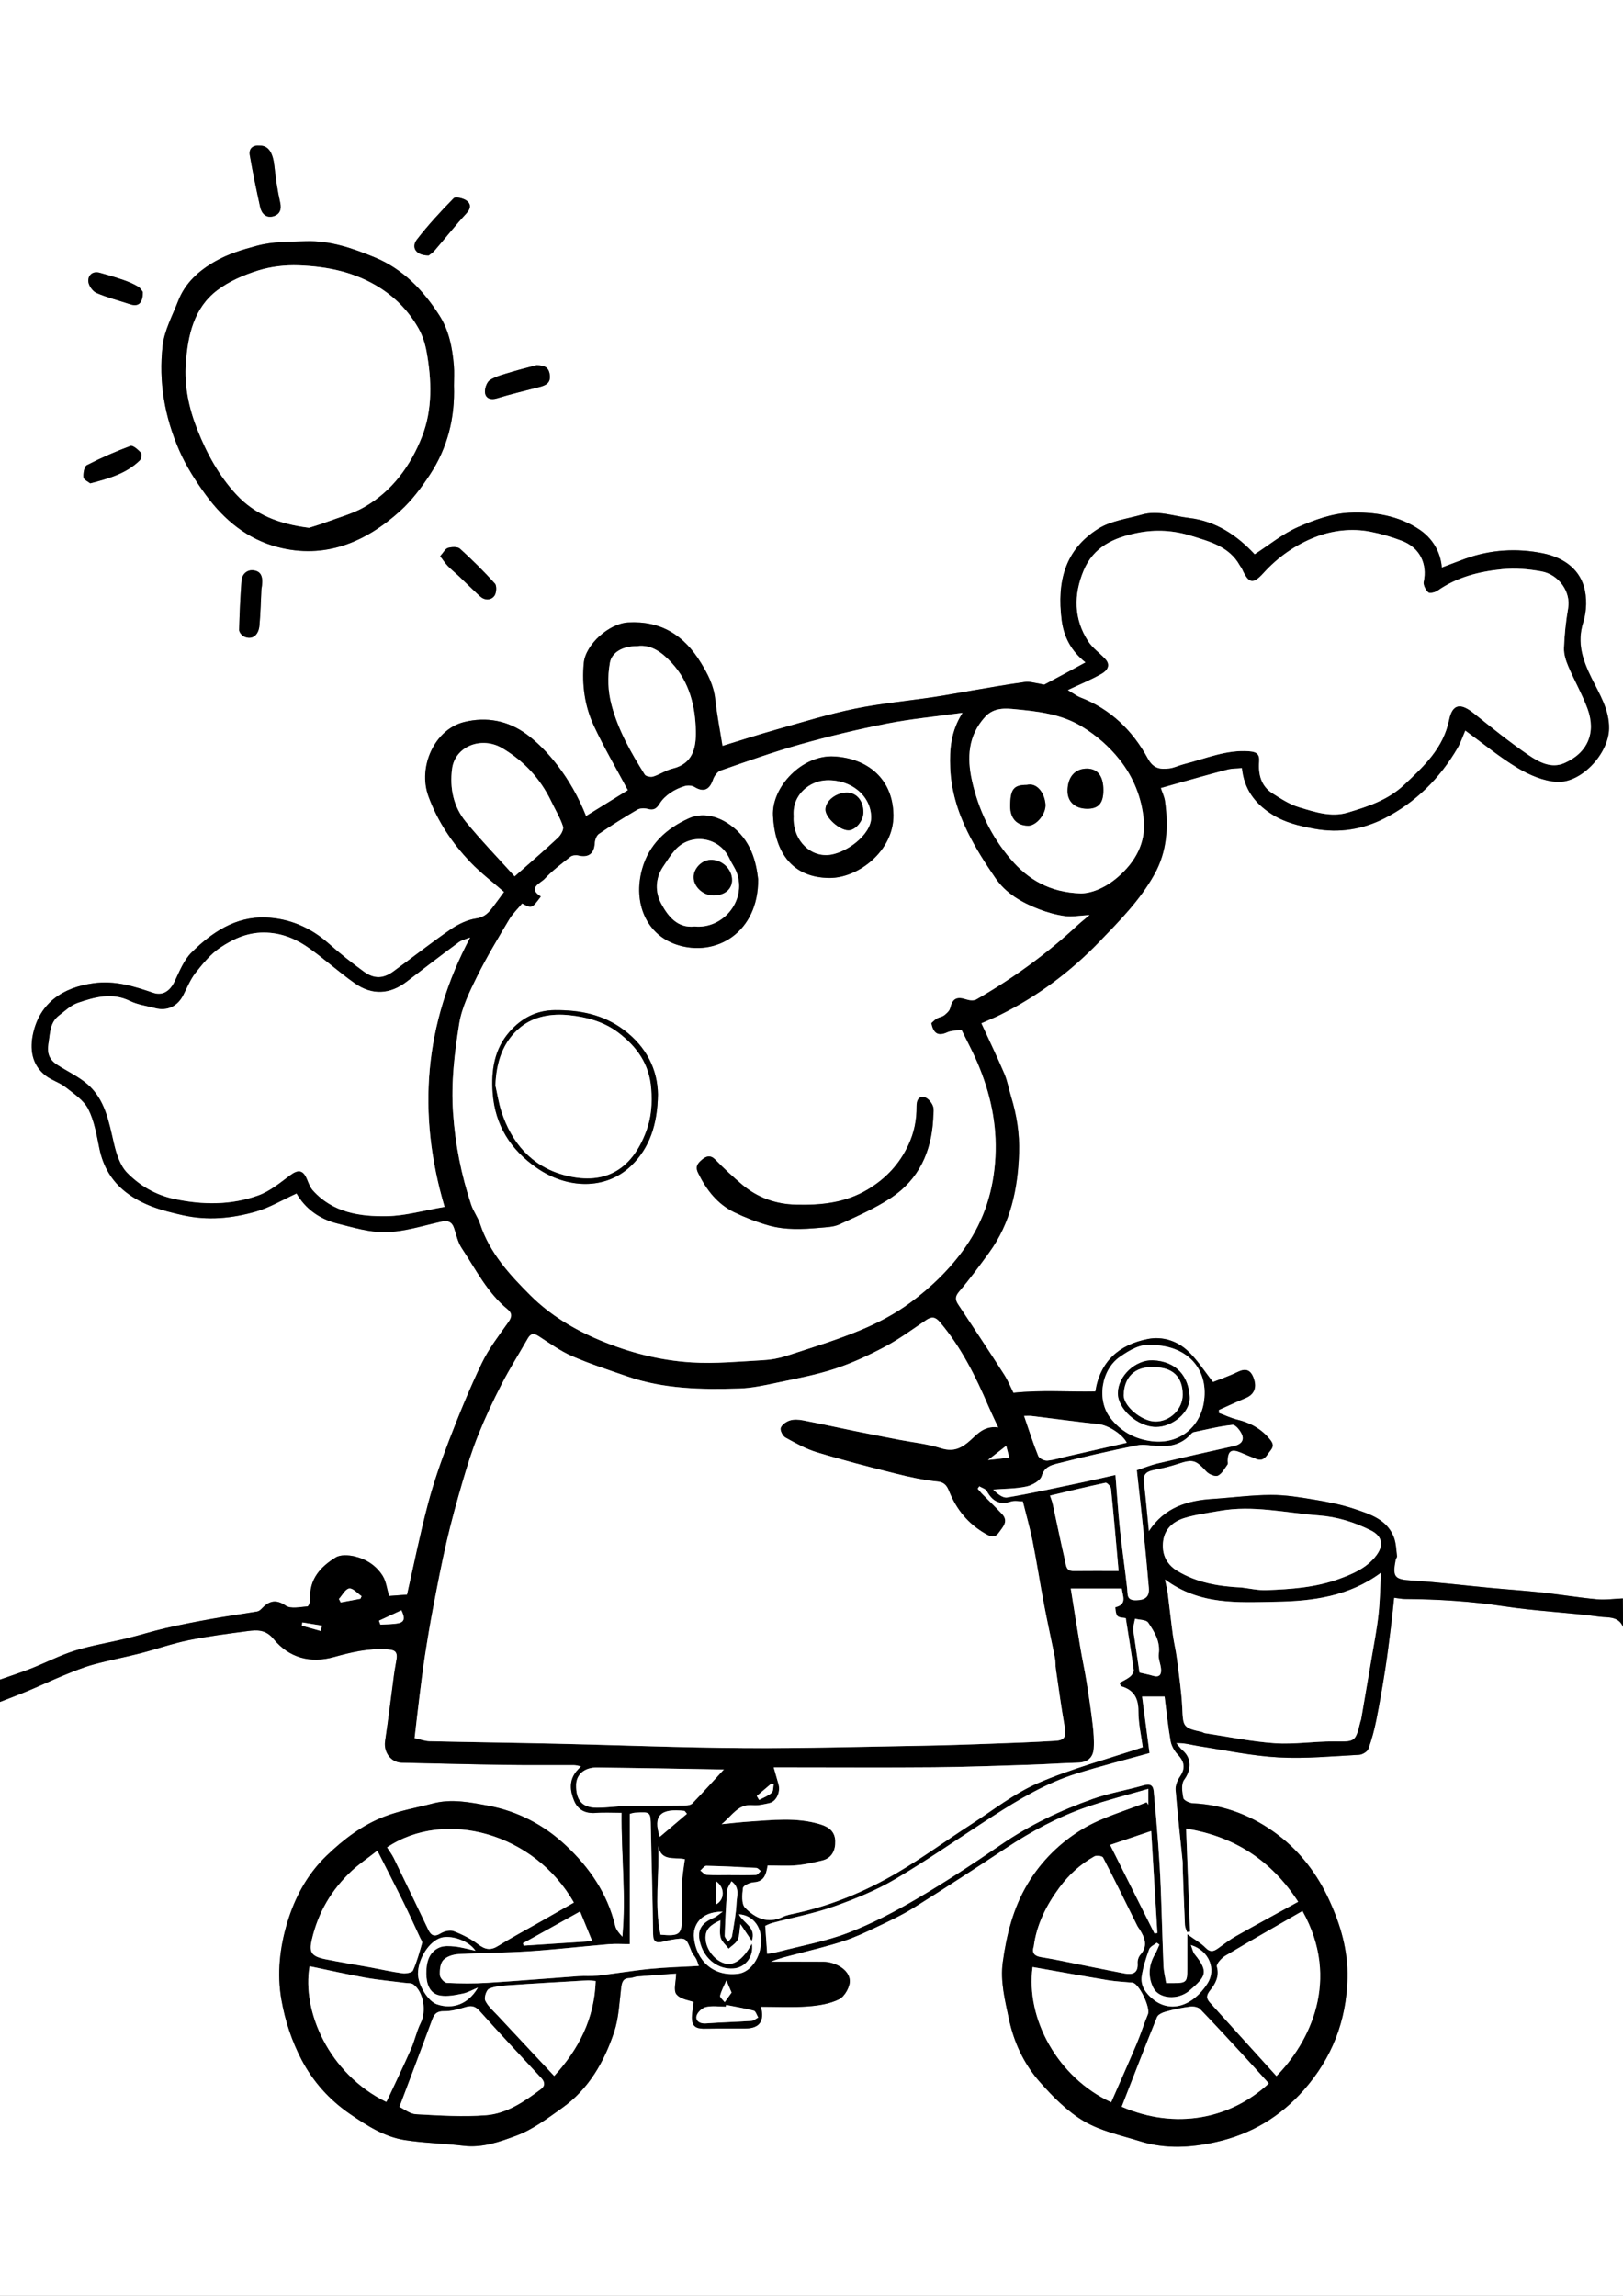 <?xml version="1.0" encoding="utf-8"?>
<!-- Generator: Adobe Illustrator 26.0.0, SVG Export Plug-In . SVG Version: 6.00 Build 0)  -->
<svg version="1.1" id="Capa_1" xmlns="http://www.w3.org/2000/svg" xmlns:xlink="http://www.w3.org/1999/xlink" x="0px" y="0px"
	 viewBox="0 0 595.28 841.89" style="enable-background:new 0 0 595.28 841.89;" xml:space="preserve">
<rect x="0" y="0" width="595.28" height="841.89" fill="#808080" stroke="none"/>
<style type="text/css">
	.st0{fill:#FFFFFF;}
</style>
<g>
	<path class="st0" d="M0,615.93C0,427.91,0,188.02,0,0c198.43,0,396.85,0,595.28,0c0,178.1,0,408.07,0,586.16
		c-3.19,0.13-6.42,0.61-9.57,0.32c-6.69-0.62-13.33-1.74-20.02-2.47c-6.34-0.69-12.71-1.11-19.06-1.71
		c-9.52-0.89-19.02-2.07-28.56-2.67c-6.49-0.41-7.38-1.13-6.14-7.61c0.09-0.48,0.56-0.95,0.5-1.37c-0.31-2.35-0.34-4.84-1.19-7
		c-2.53-6.43-8.64-8.35-14.39-10.28c-4.73-1.58-9.69-2.56-14.62-3.39c-5.31-0.89-10.7-1.78-16.05-1.76
		c-7.09,0.03-14.16,0.99-21.25,1.45c-9.32,0.61-17.74,3.04-23.53,11.91c-0.65-6.51-1.16-12.34-1.84-18.16
		c-0.35-2.95,1.17-3.89,3.71-4.38c2.97-0.57,5.93-1.28,8.8-2.23c5.48-1.82,6.51-1.49,10.45,2.78c0.94,1.02,3.2,1.99,4.19,1.54
		c1.5-0.69,2.45-2.61,3.54-4.09c0.24-0.32,0.02-0.97,0.04-1.46c0.14-3.55,1.4-4.34,4.73-2.97c1.94,0.8,3.85,1.65,5.81,2.39
		c2.9,1.1,3.72-1.29,5.11-2.98c1.29-1.58,1.14-2.6-0.12-4.15c-3.18-3.89-7.22-6.11-12.04-7.27c-2.3-0.55-4.47-1.6-6.7-2.43
		c0-0.37,0.01-0.75,0.01-1.12c3.3-1.47,6.56-3.01,9.9-4.4c3.07-1.28,4.07-3.84,2.87-7.2c-1.16-3.23-2.98-3.73-5.99-2.26
		c-3.16,1.54-6.52,2.67-8.93,3.64c-3.17-3.98-5.81-8.26-9.37-11.53c-3.9-3.59-9.16-5.29-14.44-4.27
		c-10.67,2.06-17.63,8.32-19.33,19.26c-10.03,0.2-19.83-0.59-30.07,0.49c-0.88-1.75-1.93-4.37-3.43-6.71
		c-5.51-8.6-11.16-17.11-16.8-25.62c-1.18-1.77-1.26-2.98,0.31-4.82c3.88-4.56,7.45-9.4,10.98-14.24
		c7.95-10.9,10.59-23.49,11.02-36.62c0.23-6.98-0.87-13.88-2.93-20.6c-0.85-2.78-1.33-5.71-2.46-8.36
		c-2.62-6.14-5.53-12.16-8.47-18.56c2.34-1.04,4.72-1.99,7-3.13c13.66-6.79,25.7-15.77,36.29-26.75c7.4-7.67,14.88-15.2,20.16-24.65
		c4.78-8.54,5.21-17.56,3.93-26.88c-0.23-1.66-1.02-3.24-1.55-4.86c1.65-0.47,3.31-0.95,4.97-1.41c6.46-1.8,12.91-3.66,19.41-5.35
		c1.71-0.45,3.55-0.39,5.41-0.57c0.78,7.68,4.62,12.77,10.52,16.68c4.93,3.27,10.35,4.54,16.09,5.6c9.12,1.68,17.74,0.21,25.66-3.83
		c11.42-5.83,20.32-14.71,26.81-25.83c1.15-1.98,1.87-4.21,2.82-6.39c6.51,4.73,12.58,9.78,19.27,13.79
		c4.28,2.56,9.42,4.76,14.3,5.05c9,0.54,18.98-10.33,19.16-19.49c0.14-6.97-3.53-12.69-6.43-18.59c-3.22-6.54-5.43-12.83-3.04-20.42
		c1.28-4.06,1.45-9.11,0.24-13.16c-2.08-6.99-8.15-10.75-15.01-12.14c-9.53-1.94-19.1-1.38-28.37,1.94
		c-2.82,1.01-5.61,2.11-8.72,3.29c-0.5-6.01-3.61-10.75-7.98-13.77c-7.66-5.29-16.97-6.79-25.97-6.35
		c-6.4,0.31-12.95,2.69-18.91,5.32c-5.53,2.44-10.37,6.45-15.79,9.95c-6.51-7.02-14.28-12.2-24.1-13.35
		c-5.71-0.67-11.36-2.88-17.21-1.22c-5.4,1.53-11.37,2.26-15.97,5.14c-12.37,7.72-15.25,19.48-13.5,33.45
		c0.75,6,3.3,11.29,8.77,15.6c-5.4,2.93-10.17,5.55-14.99,8.08c-0.44,0.23-1.19-0.17-1.8-0.25c-1.82-0.25-3.69-0.89-5.44-0.65
		c-6.62,0.91-13.2,2.1-19.79,3.21c-4.57,0.77-9.12,1.65-13.7,2.33c-9.69,1.45-19.48,2.34-29.06,4.31
		c-9.66,1.99-19.13,4.93-28.64,7.61c-6.8,1.92-13.52,4.1-19.77,6.01c-0.92-5.81-2.05-11.42-2.65-17.09
		c-0.54-5.03-2.67-9.17-5.26-13.41c-6.19-10.11-14.65-15.49-26.76-14.79c-6.86,0.4-15.55,8.02-16.19,14.87
		c-0.74,7.96,0.34,15.8,3.7,23.01c3.69,7.92,8.15,15.49,12.49,23.63c-4.69,2.9-9.99,6.18-15.37,9.5
		c-5.71-14.52-14.72-24.73-21.63-29.88c-7.02-5.23-14.97-6.61-23.06-4.62c-10.81,2.67-17.06,16.37-13.11,27.22
		c3.37,9.25,8.78,17.27,15.55,24.31c3.71,3.86,8.04,7.14,12.21,10.78c-1.32,1.78-2.6,3.57-3.93,5.32c-1.6,2.11-3.04,3.92-6.22,4.39
		c-3.28,0.48-6.65,2.09-9.43,4c-7.16,4.92-13.98,10.32-21.01,15.43c-3.74,2.73-7.09,2.85-10.89,0.08
		c-4.45-3.25-8.79-6.68-12.91-10.34c-6.65-5.89-14.5-9.21-23.13-9.52c-10.98-0.39-19.72,5.48-27.16,12.88
		c-2.83,2.81-4.42,6.97-6.21,10.69c-1.74,3.62-4.53,5.2-7.78,4.09c-7.12-2.43-14.03-4.64-22.03-3.53
		c-11.25,1.56-19.52,7.23-22.03,18.31c-1.29,5.69-0.61,11.6,4.63,15.6c2.21,1.69,5.1,2.49,7.28,4.21c3.04,2.38,6.65,4.76,8.3,8.01
		c2.23,4.38,3.06,9.54,4.07,14.45c1.36,6.61,4.48,11.97,9.81,16.09c6.11,4.72,13.17,6.66,20.63,8.35
		c9.25,2.09,18.11,1.21,26.86-1.27c5.08-1.44,9.76-4.28,15.02-6.68c3.21,5.6,8.44,9.39,14.95,11.02c5.9,1.48,11.99,3.34,17.94,3.18
		c6.72-0.18,13.4-2.36,20.06-3.84c2.47-0.55,4.05-0.11,4.88,2.44c0.8,2.45,1.35,5.13,2.74,7.22c5.17,7.78,9.36,16.32,16.79,22.41
		c1.78,1.46,1.76,2.79,0.38,4.73c-3.46,4.9-7.21,9.74-9.79,15.11c-4.46,9.28-8.35,18.85-12.06,28.46
		c-2.93,7.61-5.61,15.35-7.7,23.23c-2.89,10.92-5.11,22.01-7.65,33.16c-2.26,0.17-4.55,0.34-6.6,0.49
		c-0.81-2.65-1.08-5.35-2.38-7.41c-2.33-3.7-6.02-6.11-10.25-7.1c-2.21-0.52-5.2-0.7-6.96,0.38c-5.51,3.4-9.77,7.95-9.32,15.23
		c0.06,0.93-0.59,2.7-1.01,2.73c-2.69,0.19-6.1,1.02-7.98-0.27c-3.85-2.64-6.3-1.58-8.98,1.23c-0.4,0.43-1,0.83-1.56,0.92
		c-5.52,0.92-11.07,1.69-16.59,2.68c-5.62,1.01-11.23,2.09-16.79,3.37c-4.86,1.12-9.63,2.63-14.47,3.81
		c-6.29,1.54-12.74,2.55-18.91,4.47c-5.49,1.71-10.66,4.41-16.02,6.53C7.72,613.31,3.84,614.57,0,615.93z M166.5,141.41
		c0-2.48,0.17-4.97-0.03-7.43c-0.54-6.45-1.79-12.84-5.31-18.33c-5.93-9.24-13.37-17.03-23.78-21.31
		c-8.07-3.31-16.29-6.19-25.23-5.89c-6,0.2-11.9,0.06-17.91,1.66c-5.37,1.43-10.54,3-15.32,5.73c-5.99,3.41-11,7.89-13.56,14.49
		c-2.11,5.41-5.06,10.8-5.7,16.42c-1.52,13.22,0.72,26.12,6.11,38.42c2.57,5.88,5.96,11.14,9.75,16.33
		c6.8,9.3,15.41,16.23,26.31,19.09c17.32,4.55,32.23-1.71,45-13.27c4.2-3.8,7.72-8.53,10.86-13.29
		C164.17,164.21,166.91,153.2,166.5,141.41z M157.26,93.68c0.34-0.29,1.41-0.96,2.2-1.87c3.91-4.53,7.62-9.25,11.68-13.64
		c1.73-1.87,1.52-3.53-0.07-4.64c-1.22-0.86-4.01-1.5-4.67-0.83c-4.72,4.81-9.32,9.78-13.45,15.1
		C150.66,90.74,152.61,93.73,157.26,93.68z M95.34,53.38c-2.56-0.25-4.17,0.99-3.72,3.6c1.09,6.34,2.41,12.65,3.79,18.93
		c0.52,2.37,2.16,4.11,4.73,3.42c2.37-0.63,3.22-2.38,2.6-5.12c-0.99-4.38-1.62-8.86-2.11-13.32
		C100.1,55.96,98.47,53.37,95.34,53.38z M196.79,133.91c-3.05,0.82-6.12,1.56-9.14,2.49c-2.71,0.83-5.6,1.49-7.94,2.97
		c-1.19,0.75-2.03,3.24-1.8,4.76c0.3,1.93,2.02,2.67,4.35,1.95c5.13-1.57,10.38-2.78,15.58-4.15c2.27-0.6,4.2-1.38,3.81-4.44
		C201.25,134.41,199.39,133.98,196.79,133.91z M161.46,203.95c1.14,1.48,1.88,2.66,2.83,3.65c1.26,1.31,2.71,2.44,4.04,3.7
		c2.58,2.44,5.09,4.96,7.71,7.36c1.72,1.57,3.96,1.57,5.26-0.11c0.79-1.02,0.98-3.69,0.22-4.53c-4.03-4.49-8.34-8.74-12.82-12.79
		c-0.88-0.79-3.02-0.69-4.37-0.29C163.32,201.22,162.64,202.64,161.46,203.95z M95.88,216.11c0.67-3.81,0.43-6.57-2.94-6.96
		c-2.3-0.27-4.18,1.36-4.36,3.86c-0.43,5.98-0.73,11.98-0.87,17.98c-0.02,0.83,1.02,2.08,1.87,2.47c2.86,1.29,5.25-0.4,5.58-4.1
		C95.58,224.62,95.69,219.84,95.88,216.11z M33.1,177.25c7-1.83,13.33-3.65,18.21-8.46c0.56-0.55,0.83-2.3,0.42-2.73
		c-1.07-1.12-2.97-2.85-3.86-2.52c-5.47,2.02-10.83,4.37-16.01,7.05c-0.98,0.5-1.37,2.98-1.23,4.47
		C30.69,175.92,32.36,176.64,33.1,177.25z M52.38,107.06c-0.2-0.24-0.79-1.39-1.73-1.96c-1.66-1-3.48-1.77-5.32-2.41
		c-2.88-1-5.81-1.87-8.75-2.67c-2.65-0.72-4.31,0.9-4.19,3.13c0.08,1.51,1.57,3.65,2.97,4.25c3.97,1.73,8.23,2.79,12.35,4.16
		C50.67,112.56,52.42,111.31,52.38,107.06z"/>
	<path class="st0" d="M595.28,596.58c0,64.47,0,180.81,0,245.31c-198.43,0-396.85,0-595.28,0c0-55.32,0-162.49,0-217.78
		c3.54-1.4,7.12-2.73,10.63-4.21c4.22-1.77,8.35-3.75,12.58-5.47c3.6-1.47,7.22-2.97,10.96-4.01c5.72-1.58,11.58-2.68,17.33-4.15
		c5.9-1.51,11.67-3.57,17.63-4.79c7.16-1.46,14.43-2.39,21.68-3.35c3.48-0.46,6.66-0.62,9.51,2.85c5.74,6.98,13.53,9.07,22.21,6.65
		c6.24-1.74,12.42-3.2,18.99-2.85c2.67,0.15,4.44,0.36,3.97,3.55c-0.28,1.92-0.69,3.82-0.95,5.74c-1.1,8.14-2.07,16.29-3.28,24.41
		c-0.6,4.03,2.11,7.82,6.14,7.91c12.61,0.28,25.21,0.61,37.82,0.79c8.43,0.12,16.86,0.03,25.3,0.06c0.74,0,1.48,0.25,2.62,0.46
		c-0.85,0.92-1.38,1.43-1.83,2.01c-2.6,3.33-2.21,6.95-0.76,10.51c1.43,3.52,4.21,4.87,8.03,4.57c3.02-0.24,6.08-0.05,9.44-0.05
		c-0.16,15.55,1.74,30.53,0.28,45.54c-1.23-1.33-2.33-2.61-2.68-4.07c-2.84-11.83-9.42-21.4-18.13-29.53
		c-8.01-7.47-17.46-12.45-28.32-14.5c-6.76-1.28-13.53-2.65-20.42-0.83c-5.88,1.55-11.95,2.58-17.6,4.74
		c-8.17,3.12-15.02,8.3-21.41,14.46c-7.2,6.93-11.64,15.46-14.35,24.45c-2.72,9-3.87,18.62-2.15,28.37
		c1.38,7.8,3.84,15.2,7.43,22.03c4.16,7.93,10.2,14.67,17.72,19.81c6.19,4.24,12.58,8.38,20.11,9.57c7.1,1.12,14.35,1.22,21.5,2.09
		c6.92,0.85,13.35-1.47,19.42-3.73c5.99-2.23,11.39-6.32,16.7-10.09c9.73-6.91,15.48-16.87,19.14-27.9
		c1.7-5.12,1.92-10.76,2.57-16.19c0.26-2.14,0.68-3.58,3.16-3.63c0.95-0.02,1.89-0.5,2.85-0.58c5.07-0.41,10.14-0.76,14.18-1.05
		c-0.05,2.92-1.08,6.19,0.11,7.63c1.51,1.84,4.82,2.2,6.3,2.79c-0.22,2.75-0.99,5.25-0.45,7.43c0.64,2.56,3.34,2.39,5.64,2.35
		c4.59-0.08,9.17,0.01,13.76-0.04c5.12-0.05,7.13-2.6,5.72-7.98c5.79,0,11.46,0.31,17.08-0.11c3.96-0.29,8.19-0.92,11.65-2.67
		c2.03-1.03,4.05-4.67,3.86-6.94c-0.35-4.09-5.58-6.73-9.66-6.76c-6.46-0.05-12.93-0.01-19.39-0.01c3.14-1.31,6.33-2.03,9.49-2.86
		c5.73-1.51,11.51-2.86,17.13-4.7c4.16-1.36,8.17-3.23,12.13-5.12c4.64-2.21,9.35-4.39,13.7-7.11
		c11.37-7.12,22.62-14.45,33.81-21.85c9.35-6.19,19.16-11.51,29.75-15.16c7.3-2.52,14.82-4.4,22.56-6.65c0,2.39,0,4.18,0,5.97
		c-0.22-0.32-0.43-0.64-0.65-0.96c-7.89,3.19-16.32,5.46-23.51,9.8c-8.13,4.9-15.08,11.67-20.11,20.09
		c-5.31,8.89-7.74,18.66-9.13,28.71c-0.97,7,0.8,13.88,2.24,20.72c1.83,8.69,5.54,16.64,11.36,23.2c4.78,5.4,10.09,10.8,16.22,14.4
		c6.19,3.63,13.64,5.19,20.63,7.37c9.17,2.86,18.34,2.36,27.7,0.27c12.95-2.88,23.59-9.27,32.27-19.11
		c10.31-11.69,15.63-25.34,16-40.96c0.24-10.17-2.5-19.53-6.71-28.69c-4.33-9.43-10.47-17.51-18.54-23.7
		c-9.15-7.01-19.7-11.24-31.49-11.78c-1.25-0.06-3.33-1.07-3.49-1.93c-0.41-2.18-0.81-5.16,0.32-6.69
		c2.62-3.54,2.81-7.85-0.51-10.71c-0.91-0.79-1.62-1.82-2.41-2.75c3.12-0.12,5.67,0.7,8.28,1.11c9.75,1.52,19.49,3.6,29.3,4.14
		c9.81,0.54,19.71-0.44,29.55-0.95c1.2-0.06,2.98-1.15,3.37-2.18c1.26-3.41,2.19-6.98,2.91-10.56c1.22-6.1,2.28-12.23,3.24-18.38
		c0.84-5.31,1.48-10.64,2.15-15.97c0.44-3.48,0.77-6.97,1.15-10.5c1.52,0.18,2.72,0.44,3.92,0.45c12.19,0.08,24.28,0.84,36.38,2.68
		c11.63,1.77,23.45,2.26,35.11,3.82C589.65,593.25,593.67,592.58,595.28,596.58z"/>
	<path d="M595.28,596.58c-1.61-4-5.63-3.33-8.54-3.72c-11.67-1.56-23.48-2.05-35.11-3.82c-12.09-1.84-24.19-2.6-36.38-2.68
		c-1.2-0.01-2.4-0.27-3.92-0.45c-0.38,3.53-0.72,7.02-1.15,10.5c-0.67,5.33-1.32,10.67-2.15,15.97c-0.97,6.14-2.02,12.28-3.24,18.38
		c-0.72,3.58-1.65,7.14-2.91,10.56c-0.38,1.03-2.17,2.11-3.37,2.18c-9.85,0.52-19.75,1.5-29.55,0.95
		c-9.81-0.54-19.55-2.62-29.3-4.14c-2.62-0.41-5.17-1.23-8.28-1.11c0.8,0.92,1.5,1.96,2.41,2.75c3.32,2.86,3.14,7.18,0.51,10.71
		c-1.13,1.52-0.73,4.5-0.32,6.69c0.16,0.86,2.24,1.87,3.49,1.93c11.79,0.54,22.35,4.77,31.49,11.78
		c8.08,6.19,14.21,14.27,18.54,23.7c4.21,9.16,6.95,18.52,6.71,28.69c-0.37,15.62-5.69,29.27-16,40.96
		c-8.68,9.84-19.33,16.23-32.27,19.11c-9.36,2.08-18.53,2.59-27.7-0.27c-6.99-2.18-14.44-3.74-20.63-7.37
		c-6.13-3.59-11.44-9-16.22-14.4c-5.81-6.56-9.53-14.51-11.36-23.2c-1.44-6.84-3.2-13.72-2.24-20.72
		c1.39-10.05,3.82-19.83,9.13-28.71c5.03-8.42,11.99-15.19,20.11-20.09c7.19-4.34,15.63-6.62,23.51-9.8
		c0.22,0.32,0.43,0.64,0.65,0.96c0-1.79,0-3.58,0-5.97c-7.74,2.26-15.26,4.14-22.56,6.65c-10.59,3.65-20.39,8.97-29.75,15.16
		c-11.19,7.41-22.44,14.73-33.81,21.85c-4.35,2.72-9.05,4.89-13.7,7.11c-3.96,1.89-7.97,3.77-12.13,5.12
		c-5.62,1.83-11.41,3.19-17.13,4.7c-3.16,0.83-6.35,1.55-9.49,2.86c6.46,0,12.93-0.04,19.39,0.01c4.08,0.03,9.31,2.66,9.66,6.76
		c0.19,2.28-1.83,5.91-3.86,6.94c-3.46,1.75-7.69,2.38-11.65,2.67c-5.62,0.42-11.29,0.11-17.08,0.11c1.41,5.38-0.6,7.93-5.72,7.98
		c-4.59,0.04-9.17-0.04-13.76,0.04c-2.3,0.04-5,0.21-5.64-2.35c-0.54-2.17,0.23-4.68,0.45-7.43c-1.48-0.58-4.79-0.95-6.3-2.79
		c-1.19-1.44-0.16-4.71-0.11-7.63c-4.04,0.29-9.12,0.64-14.18,1.05c-0.96,0.08-1.9,0.56-2.85,0.58c-2.48,0.05-2.9,1.49-3.16,3.63
		c-0.65,5.43-0.87,11.07-2.57,16.19c-3.67,11.03-9.41,20.99-19.14,27.9c-5.31,3.77-10.7,7.86-16.7,10.09
		c-6.07,2.26-12.5,4.58-19.42,3.73c-7.15-0.87-14.4-0.98-21.5-2.09c-7.53-1.18-13.92-5.33-20.11-9.57
		c-7.51-5.14-13.55-11.88-17.72-19.81c-3.58-6.83-6.05-14.23-7.43-22.03c-1.72-9.75-0.57-19.36,2.15-28.37
		c2.71-8.98,7.15-17.51,14.35-24.45c6.39-6.16,13.24-11.33,21.41-14.46c5.65-2.16,11.72-3.19,17.6-4.74
		c6.89-1.81,13.66-0.44,20.42,0.83c10.85,2.05,20.31,7.03,28.32,14.5c8.71,8.13,15.29,17.7,18.13,29.53
		c0.35,1.46,1.44,2.73,2.68,4.07c1.45-15.01-0.45-29.99-0.28-45.54c-3.36,0-6.42-0.19-9.44,0.05c-3.82,0.3-6.59-1.05-8.03-4.57
		c-1.45-3.56-1.84-7.19,0.76-10.51c0.45-0.57,0.98-1.08,1.83-2.01c-1.13-0.21-1.87-0.46-2.62-0.46c-8.43-0.04-16.87,0.06-25.3-0.06
		c-12.61-0.18-25.22-0.51-37.82-0.79c-4.02-0.09-6.74-3.88-6.14-7.91c1.22-8.12,2.19-16.27,3.28-24.41
		c0.26-1.92,0.66-3.83,0.95-5.74c0.47-3.19-1.29-3.41-3.97-3.55c-6.57-0.36-12.75,1.11-18.99,2.85c-8.68,2.42-16.48,0.34-22.21-6.65
		c-2.85-3.47-6.03-3.31-9.51-2.85c-7.25,0.96-14.52,1.89-21.68,3.35c-5.95,1.22-11.73,3.27-17.63,4.79
		c-5.75,1.48-11.61,2.57-17.33,4.15c-3.74,1.03-7.36,2.54-10.96,4.01c-4.23,1.73-8.36,3.7-12.58,5.47
		c-3.51,1.48-7.08,2.81-10.63,4.21c0-2.73,0-5.46,0-8.19c3.84-1.36,7.72-2.61,11.5-4.11c5.37-2.12,10.54-4.83,16.02-6.53
		c6.17-1.92,12.62-2.94,18.91-4.47c4.85-1.18,9.61-2.7,14.47-3.81c5.56-1.28,11.17-2.36,16.79-3.37c5.51-0.99,11.06-1.75,16.59-2.68
		c0.56-0.09,1.16-0.49,1.56-0.92c2.68-2.82,5.12-3.88,8.98-1.23c1.87,1.28,5.28,0.46,7.98,0.27c0.42-0.03,1.06-1.8,1.01-2.73
		c-0.45-7.28,3.81-11.83,9.32-15.23c1.76-1.09,4.75-0.9,6.96-0.38c4.23,0.99,7.93,3.39,10.25,7.1c1.3,2.06,1.57,4.76,2.38,7.41
		c2.05-0.15,4.34-0.32,6.6-0.49c2.54-11.15,4.76-22.24,7.65-33.16c2.08-7.87,4.77-15.62,7.7-23.23c3.7-9.61,7.6-19.18,12.06-28.46
		c2.58-5.37,6.32-10.2,9.79-15.11c1.37-1.95,1.39-3.27-0.38-4.73c-7.43-6.09-11.63-14.63-16.79-22.41
		c-1.39-2.09-1.94-4.77-2.74-7.22c-0.83-2.55-2.41-2.99-4.88-2.44c-6.66,1.47-13.34,3.65-20.06,3.84
		c-5.96,0.16-12.04-1.7-17.94-3.18c-6.52-1.63-11.75-5.42-14.95-11.02c-5.26,2.39-9.94,5.24-15.02,6.68
		c-8.75,2.48-17.61,3.36-26.86,1.27c-7.46-1.68-14.52-3.62-20.63-8.35c-5.33-4.12-8.45-9.49-9.81-16.09
		c-1.01-4.91-1.84-10.07-4.07-14.45c-1.65-3.25-5.26-5.63-8.3-8.01c-2.18-1.71-5.07-2.52-7.28-4.21c-5.23-4-5.92-9.9-4.63-15.6
		c2.51-11.08,10.78-16.74,22.03-18.31c8-1.11,14.91,1.1,22.03,3.53c3.25,1.11,6.03-0.47,7.78-4.09c1.79-3.72,3.38-7.88,6.21-10.69
		c7.44-7.4,16.18-13.27,27.16-12.88c8.62,0.31,16.48,3.63,23.13,9.52c4.12,3.65,8.46,7.09,12.91,10.34
		c3.81,2.77,7.15,2.65,10.89-0.08c7.03-5.12,13.85-10.52,21.01-15.43c2.78-1.91,6.15-3.52,9.43-4c3.18-0.47,4.62-2.28,6.22-4.39
		c1.33-1.75,2.62-3.54,3.93-5.32c-4.17-3.64-8.49-6.92-12.21-10.78c-6.76-7.04-12.18-15.06-15.55-24.31
		c-3.95-10.85,2.29-24.55,13.11-27.22c8.09-2,16.04-0.61,23.06,4.62c6.92,5.15,15.92,15.36,21.63,29.88
		c5.38-3.33,10.68-6.6,15.37-9.5c-4.35-8.14-8.8-15.71-12.49-23.63c-3.36-7.2-4.44-15.05-3.7-23.01
		c0.64-6.85,9.33-14.47,16.19-14.87c12.11-0.7,20.57,4.68,26.76,14.79c2.59,4.23,4.73,8.38,5.26,13.41
		c0.61,5.67,1.73,11.28,2.65,17.09c6.25-1.91,12.97-4.09,19.77-6.01c9.51-2.68,18.98-5.62,28.64-7.61
		c9.58-1.97,19.37-2.87,29.06-4.31c4.58-0.68,9.13-1.56,13.7-2.33c6.59-1.11,13.17-2.3,19.79-3.21c1.75-0.24,3.63,0.4,5.44,0.65
		c0.61,0.08,1.37,0.48,1.8,0.25c4.82-2.53,9.59-5.15,14.99-8.08c-5.46-4.31-8.02-9.59-8.77-15.6c-1.75-13.97,1.14-25.73,13.5-33.45
		c4.6-2.87,10.57-3.61,15.97-5.14c5.84-1.66,11.5,0.55,17.21,1.22c9.82,1.15,17.58,6.33,24.1,13.35c5.42-3.5,10.26-7.5,15.79-9.95
		c5.96-2.63,12.51-5.02,18.91-5.32c9-0.43,18.31,1.07,25.97,6.35c4.37,3.02,7.48,7.76,7.98,13.77c3.11-1.18,5.9-2.27,8.72-3.29
		c9.27-3.32,18.84-3.88,28.37-1.94c6.86,1.4,12.93,5.15,15.01,12.14c1.2,4.05,1.04,9.1-0.24,13.16c-2.39,7.59-0.17,13.88,3.04,20.42
		c2.9,5.9,6.57,11.62,6.43,18.59c-0.18,9.17-10.17,20.03-19.16,19.49c-4.88-0.29-10.01-2.49-14.3-5.05
		c-6.7-4.01-12.77-9.06-19.27-13.79c-0.95,2.18-1.67,4.41-2.82,6.39c-6.49,11.13-15.39,20-26.81,25.83
		c-7.92,4.04-16.55,5.51-25.66,3.83c-5.73-1.05-11.16-2.33-16.09-5.6c-5.9-3.91-9.74-9-10.52-16.68c-1.86,0.18-3.7,0.12-5.41,0.57
		c-6.49,1.69-12.94,3.55-19.41,5.35c-1.66,0.46-3.31,0.94-4.97,1.41c0.53,1.62,1.32,3.2,1.55,4.86c1.29,9.32,0.85,18.34-3.93,26.88
		c-5.28,9.45-12.77,16.98-20.16,24.65c-10.59,10.98-22.63,19.96-36.29,26.75c-2.29,1.14-4.66,2.09-7,3.13
		c2.95,6.41,5.86,12.42,8.47,18.56c1.13,2.65,1.61,5.58,2.46,8.36c2.06,6.72,3.16,13.62,2.93,20.6
		c-0.43,13.13-3.07,25.72-11.02,36.62c-3.53,4.84-7.1,9.69-10.98,14.24c-1.57,1.84-1.49,3.05-0.31,4.82
		c5.65,8.51,11.29,17.03,16.8,25.62c1.5,2.34,2.55,4.97,3.43,6.71c10.24-1.08,20.04-0.29,30.07-0.49
		c1.7-10.94,8.67-17.2,19.33-19.26c5.28-1.02,10.55,0.68,14.44,4.27c3.56,3.27,6.21,7.55,9.37,11.53c2.41-0.97,5.77-2.1,8.93-3.64
		c3.01-1.47,4.83-0.97,5.99,2.26c1.2,3.36,0.21,5.92-2.87,7.2c-3.33,1.38-6.6,2.93-9.9,4.4c0,0.37-0.01,0.75-0.01,1.12
		c2.23,0.82,4.41,1.87,6.7,2.43c4.82,1.16,8.86,3.37,12.04,7.27c1.26,1.55,1.42,2.57,0.12,4.15c-1.38,1.69-2.2,4.07-5.11,2.98
		c-1.96-0.74-3.88-1.59-5.81-2.39c-3.32-1.37-4.59-0.58-4.73,2.97c-0.02,0.5,0.19,1.14-0.04,1.46c-1.08,1.48-2.04,3.4-3.54,4.09
		c-0.99,0.45-3.25-0.51-4.19-1.54c-3.94-4.28-4.97-4.6-10.45-2.78c-2.87,0.95-5.83,1.66-8.8,2.23c-2.54,0.49-4.06,1.43-3.71,4.38
		c0.68,5.82,1.19,11.66,1.84,18.16c5.79-8.88,14.2-11.31,23.53-11.91c7.09-0.46,14.17-1.42,21.25-1.45
		c5.35-0.02,10.74,0.87,16.05,1.76c4.93,0.82,9.89,1.8,14.62,3.39c5.75,1.93,11.87,3.85,14.39,10.28c0.85,2.16,0.88,4.65,1.19,7
		c0.06,0.43-0.41,0.9-0.5,1.37c-1.25,6.48-0.35,7.19,6.14,7.61c9.54,0.6,19.04,1.78,28.56,2.67c6.35,0.6,12.72,1.02,19.06,1.71
		c6.68,0.73,13.33,1.85,20.02,2.47c3.15,0.29,6.38-0.19,9.57-0.32C595.28,589.63,595.28,593.11,595.28,596.58z M353.01,261.4
		c-10.05,1.4-19.04,2.24-27.86,3.98c-10.64,2.1-21.21,4.65-31.65,7.59c-9.85,2.77-19.51,6.23-29.18,9.6
		c-1.2,0.42-2.36,2.03-2.8,3.34c-1.27,3.8-3.53,4.72-6.82,2.69c-0.92-0.57-2.46-0.65-3.54-0.33c-1.84,0.54-3.67,1.38-5.25,2.46
		c-1.49,1.02-2.94,2.33-3.87,3.84c-1.13,1.85-2.18,2.73-4.45,2.08c-1.17-0.34-2.8-0.32-3.8,0.26c-4.8,2.8-9.52,5.76-14.11,8.9
		c-0.89,0.61-1.46,2.23-1.53,3.42c-0.2,3.78-2.32,5.41-6.01,4.51c-0.9-0.22-2.22-0.09-2.9,0.44c-3.28,2.57-6.66,5.1-9.5,8.13
		c-1.52,1.62-6.35,3.31-1.34,6.45c-3.36,4.48-3.36,4.48-6.89,2.57c-1.61,1.97-3.51,3.78-4.81,5.96
		c-4.07,6.85-8.21,13.69-11.73,20.82c-2.72,5.53-5.59,11.33-6.55,17.3c-1.71,10.7-3.02,21.42-2.26,32.53
		c0.8,11.71,3.01,22.85,6.66,33.83c0.81,2.44,2.48,4.6,3.28,7.04c3.47,10.61,10.84,18.62,18.39,26.16
		c7.2,7.19,15.87,12.46,25.51,16.5c10.91,4.57,22.07,7.41,33.67,8.13c8.69,0.54,17.49-0.34,26.22-0.81c2.89-0.16,5.84-0.7,8.59-1.6
		c9.07-2.95,18.23-5.74,27.03-9.39c6.42-2.66,12.75-5.99,18.33-10.11c7.76-5.73,14.73-12.44,20.34-20.53
		c6.91-9.96,10.26-20.92,10.91-32.86c0.65-12.1-1.9-23.62-6.64-34.68c-1.77-4.13-3.92-8.1-5.81-11.97c-2.08,0.34-3.79,0.26-5.17,0.9
		c-3.71,1.72-5.18,0.1-5.92-3.36c0.75-0.64,1.35-1.31,2.08-1.73c0.84-0.48,1.93-0.58,2.68-1.16c0.88-0.68,1.9-1.59,2.15-2.58
		c0.88-3.59,2.42-4.43,6.04-3.22c1.09,0.36,2.67,0.51,3.58-0.01c13.35-7.69,25.78-16.66,37.07-27.17c1.18-1.1,2.46-2.09,4.46-3.78
		c-3.75,0.21-6.42,0.76-8.96,0.41c-3.24-0.44-6.49-1.34-9.55-2.52c-6.25-2.41-12.09-5.72-15.96-11.34
		c-3.81-5.53-7.47-11.25-10.4-17.27c-3.53-7.27-5.91-15-6.24-23.25C348.23,274.76,348.73,268.14,353.01,261.4z M366.11,523.45
		c-1.41-3.05-2.54-5.34-3.55-7.69c-4.72-11.02-10.01-21.69-17.84-30.92c-1.63-1.93-2.98-2.12-5-0.76c-4.97,3.35-9.83,6.96-15.1,9.76
		c-5.92,3.15-12.09,6.03-18.45,8.12c-6.9,2.26-14.11,3.6-21.24,5.11c-4.53,0.96-9.14,1.98-13.74,2.12
		c-13.89,0.44-27.78,0.18-41.14-4.44c-6.81-2.36-13.69-4.57-20.28-7.44c-4.34-1.89-8.27-4.77-12.29-7.36
		c-1.78-1.15-2.88-0.88-3.9,0.9c-3.18,5.59-6.63,11.03-9.57,16.74c-3.13,6.07-6.04,12.29-8.59,18.62
		c-2.26,5.61-4.07,11.41-5.77,17.22c-2.12,7.25-4.12,14.55-5.83,21.9c-1.85,7.96-3.39,16-4.92,24.03c-1.14,5.98-2.14,11.99-3.07,18
		c-0.76,4.93-1.37,9.89-1.98,14.84c-0.63,5.07-1.2,10.14-1.79,15.2c2.21,0.47,3.87,1.1,5.55,1.14c15.4,0.35,30.8,0.54,46.2,0.89
		c23.07,0.52,46.13,1.47,69.2,1.61c21.77,0.14,43.54-0.5,65.31-0.86c8.26-0.14,16.53-0.44,24.79-0.73
		c7.99-0.29,15.98-0.56,23.95-1.06c3.62-0.23,4.06-1.58,3.35-5.68c-1.2-6.87-2.14-13.78-3.15-20.68c-0.19-1.33-0.07-2.72-0.33-4.03
		c-1.31-6.59-2.78-13.14-4.03-19.73c-1.46-7.69-2.64-15.43-4.17-23.1c-0.94-4.75-2.3-9.42-3.58-14.58c-1.28,0-2.98-0.39-4.4,0.07
		c-4.21,1.36-6.81-0.22-8.81-3.84c-0.46-0.84-1.81-1.19-2.75-1.76c-0.2,0.29-0.4,0.58-0.6,0.87c0.53,0.62,1.03,1.27,1.6,1.85
		c2.42,2.46,4.92,4.86,7.3,7.37c2.53,2.67,0.42,4.72-1.07,6.81c-1.49,2.09-2.96,1.67-5.03,0.48c-6.26-3.62-10.53-8.78-13.22-15.41
		c-0.77-1.91-1.57-3.45-4.34-3.73c-5.21-0.52-10.39-1.67-15.49-2.95c-9.59-2.4-19.17-4.88-28.63-7.74
		c-4.05-1.23-7.88-3.36-11.61-5.42c-1.01-0.56-2.07-2.63-1.76-3.55c0.41-1.19,2.04-2.32,3.37-2.74c1.46-0.47,3.23-0.35,4.78-0.05
		c6.33,1.21,12.62,2.62,18.93,3.91c5.38,1.1,10.78,2.14,16.17,3.19c5.16,1,10.46,1.53,15.43,3.1c3.96,1.26,6.68,0.53,9.8-1.95
		C357.98,526.57,360.52,522.61,366.11,523.45z M391.68,253.06c1.35,0.84,2.28,1.43,3.23,1.99c0.42,0.25,0.86,0.48,1.31,0.66
		c11.16,4.3,19.24,12.18,24.82,22.47c2.03,3.74,4.62,4.02,7.89,3.6c1.79-0.23,3.49-1.11,5.27-1.56c7.91-1.99,15.53-5.38,24.01-4.72
		c2.68,0.21,3.84,1.02,3.62,3.79c-0.37,4.68,0.69,8.96,4.89,11.64c3.11,1.99,6.35,4.09,9.83,5.13c5.7,1.7,11.67,3.73,17.65,1.95
		c7.47-2.22,14.88-4.61,20.86-10.25c7.21-6.8,14.3-13.37,16.43-23.77c1.2-5.87,4.21-6.32,8.99-2.49
		c6.62,5.31,13.24,10.66,20.24,15.43c3.71,2.53,8.22,4.99,12.97,2.94c8.63-3.73,11.83-11.19,8.56-20.01
		c-1.97-5.31-4.83-10.29-7.05-15.52c-0.89-2.1-1.65-4.48-1.57-6.7c0.18-4.87,0.69-9.77,1.53-14.58c1.06-6.02-3.46-12.37-9.73-13.51
		c-4.79-0.87-9.51-1.32-14.41-0.82c-8.57,0.86-16.63,2.9-23.79,7.91c-0.89,0.63-2.87,1.07-3.39,0.58c-0.96-0.91-1.9-2.71-1.65-3.89
		c1.34-6.39-1.24-12.44-8.1-15.04c-3.69-1.4-7.53-2.53-11.4-3.29c-6.92-1.35-14.03-0.48-20.32,1.98
		c-7.12,2.79-13.59,7.25-18.91,13.14c-3.93,4.35-5.47,3.91-7.93-1.49c-0.2-0.44-0.56-0.81-0.79-1.24
		c-3.87-7.01-11.13-8.81-17.84-10.9c-6.29-1.96-12.84-2.43-19.63-1.08c-8.84,1.76-16.19,5.15-19.81,13.83
		c-3.67,8.8-3.66,17.66,1.65,25.88c1.62,2.51,4.3,4.33,6.36,6.59c2.16,2.36,0.42,4.34-1.37,5.37
		C400.23,249.3,396.07,250.99,391.68,253.06z M172.43,343.8c-1.38,0.56-2.95,0.86-4.11,1.72c-6.42,4.74-12.76,9.58-19.07,14.44
		c-6.15,4.74-12.7,5.19-19.19,0.62c-5.6-3.95-10.72-8.56-16.28-12.57c-4.68-3.37-9.69-5.68-15.83-5.99
		c-6.62-0.33-12.07,2.11-17.11,5.46c-3.52,2.34-6.39,5.86-9.06,9.24c-1.94,2.45-3.13,5.5-4.59,8.32c-2.13,4.1-5.94,5.85-10.37,4.66
		c-3.07-0.82-6.34-1.24-9.15-2.61c-6.61-3.24-12.93-1.41-19.15,0.7c-2.51,0.85-4.63,2.93-6.82,4.59c-3.46,2.61-3.28,6.52-3.92,10.33
		c-0.6,3.57,0.37,5.91,3.17,7.73c3.69,2.4,7.8,4.27,11.1,7.11c6.54,5.62,7.89,13.77,9.75,21.7c0.89,3.83,2.25,8.17,4.86,10.83
		c4.64,4.73,10.42,8.14,17.25,9.6c10.45,2.22,20.81,2.31,30.82-1.3c4.23-1.53,7.96-4.63,11.65-7.38c2.98-2.22,4.77-2.02,6.21,1.39
		c0.61,1.44,1.15,3.02,2.16,4.15c7.3,8.14,17.21,9.64,27.22,9.45c6.71-0.13,13.38-2.09,21.09-3.4
		C152.88,408.09,155.61,375.46,172.43,343.8z M281.55,684.09c-0.56,3.44-1.33,5.95-5.14,6.17c-1.4,0.08-3.78,1.19-3.9,2.08
		c-0.32,2.41-0.6,5.84,0.77,7.25c3.65,3.75,8.27,6.05,13.85,3.35c1.42-0.69,3.06-0.96,4.62-1.3c13.32-2.9,25.78-8.1,37.44-14.96
		c9.2-5.41,17.85-11.76,26.82-17.56c8.15-5.27,15.95-11.45,24.75-15.27c12.05-5.24,24.9-8.63,38.39-13.13
		c-0.51-3.92-1.6-8.58-1.6-13.25c0-4.87-1.77-7.81-6.39-9.13c-0.14-0.04-0.19-0.42-0.51-1.23c1.24-0.71,2.67-1.32,3.84-2.26
		c0.68-0.55,1.44-1.67,1.34-2.43c-0.85-6.31-1.9-12.59-2.91-19.04c-0.8-0.17-2.31-0.08-3.05-0.79c-0.69-0.67-0.81-3.19-0.77-3.2
		c4.44-1.08,2.67-4.13,2.36-6.86c-6.13,0-12.12,0-18.72,0c1.21,7.49,2.31,14.55,3.5,21.61c0.71,4.2,1.63,8.37,2.3,12.57
		c0.84,5.19,1.61,10.4,2.23,15.62c0.35,2.91,0.58,5.88,0.4,8.79c-0.21,3.41-2.26,5.17-5.82,5.27c-5.92,0.17-11.82,0.59-17.74,0.77
		c-11.73,0.37-23.45,0.82-35.18,0.92c-17.98,0.15-35.95,0.03-53.93,0.03c-1.32,0-2.64,0-4.72,0c0.72,2.52,1.24,4.36,1.77,6.19
		c0.81,2.8-0.76,6.31-3.29,6.89c-2.02,0.46-4.15,0.98-6.17,0.79c-5.41-0.5-7.43,3.75-11.41,6.96c3.97-0.38,6.84-0.74,9.72-0.93
		c8.9-0.58,17.78-1.71,26.62,1.03c3.35,1.04,5.24,2.88,5.34,6.11c0.1,3.33-1.18,6.26-4.88,7.14c-3.08,0.73-6.19,1.46-9.33,1.73
		C288.71,684.32,285.24,684.09,281.55,684.09z M427.3,579.21c0.49,2.47,0.82,3.76,0.99,5.06c0.65,5.08,1.19,10.17,1.88,15.24
		c0.39,2.89,1.12,5.74,1.48,8.63c0.76,6.07,1.69,12.14,1.97,18.24c0.31,6.87,0.33,7.25,7.21,8.75c0.35,0.08,0.67,0.38,1.02,0.43
		c8.55,1.3,17.07,3.1,25.67,3.69c7.17,0.49,14.44-0.71,21.66-0.65c7.9,0.06,7.89,0.32,9.79-7.35c0.06-0.24,0.19-0.46,0.24-0.7
		c1.28-7.42,2.56-14.84,3.81-22.27c0.91-5.39,1.97-10.76,2.57-16.18c0.57-5.12,0.63-10.3,0.91-15.36
		c-11.65,8.65-25,10.43-38.67,10.65C454.09,587.61,440.1,588.69,427.3,579.21z M435.04,670.57c0.5,13.23,0.96,25.5,1.43,37.77
		c-0.37,0.05-0.74,0.1-1.12,0.16c-0.26-0.86-0.72-1.71-0.76-2.59c-0.32-6.91-0.55-13.81-0.81-20.72c-0.03-0.87,0.05-1.74-0.04-2.6
		c-0.88-8.73-1.89-17.46-2.58-26.21c-0.13-1.61,0.65-3.54,1.6-4.93c2-2.93,1.75-5.31-0.8-8.02c-1.25-1.33-2.33-3.2-2.64-4.98
		c-0.95-5.41-1.5-10.89-2.2-16.33c-2.72,0-5.43,0-8.24,0c0.97,7.33,1.87,14.2,2.73,20.73c-9.39,2.62-18.14,4.84-26.74,7.52
		c-11.11,3.46-21.03,9.39-30.74,15.65c-11.94,7.7-23.6,15.87-35.82,23.08c-7.03,4.15-14.78,7.28-22.51,10.02
		c-7.29,2.58-14.98,4.01-22.48,6.01c-1.22,0.32-2.35,0.96-2.66,1.09c0.26,3.84,0.47,6.9,0.7,10.27c1.36-0.26,2.88-0.46,4.35-0.84
		c8.51-2.22,17.29-3.79,25.45-6.93c8.72-3.36,17.13-7.78,25.21-12.52c10.49-6.15,20.67-12.84,30.7-19.72
		c10.5-7.2,21.84-12.64,33.76-16.84c6.07-2.14,12.52-3.19,18.72-4.99c2.36-0.68,3.4,0.1,3.6,2.2c0.63,6.48,1.18,12.96,1.65,19.45
		c0.39,5.28,0.71,10.56,0.92,15.85c0.38,9.58,0.61,19.17,1.01,28.75c0.09,2.11,0.64,4.21,0.97,6.31c1.26,0,1.87,0,2.48,0
		c4.96-0.01,5.28-0.33,5.29-5.23c0-3.9,0-7.79,0-12.69c2.81,2.04,5.01,3.23,6.67,4.95c1.62,1.68,2.87,1.44,4.47,0.31
		c2.22-1.57,4.38-3.26,6.73-4.59c7.48-4.23,15.03-8.32,22.78-12.58C466.26,682.21,452.76,673.44,435.04,670.57z M396.52,327.63
		c4.31-0.1,9.33-2.37,13.61-6.1c6.3-5.49,10.19-12.44,9.38-20.93c-0.77-8.03-3.74-15.52-8.8-21.92c-3.84-4.86-8.42-8.87-13.82-12.18
		c-7.64-4.68-16.2-5.6-24.6-6.42c-3.26-0.32-7.66-0.76-10.91,2.77c-6.38,6.91-6.7,15.09-4.9,23.26
		c2.35,10.69,7.03,20.56,14.26,28.98C377.1,322.51,384.92,327.26,396.52,327.63z M210.48,697.69
		c-14.4-25.42-47.22-34.52-68.52-20.24c0.84,1.33,1.81,2.59,2.49,4c4.24,8.69,8.42,17.41,12.59,26.13c1.05,2.19,2.24,2.84,4.59,1.4
		c1.31-0.8,3.45-1.31,4.78-0.8c3.15,1.21,6.27,2.79,8.95,4.82c2.53,1.92,4.51,2.35,7.3,0.61c5.03-3.13,10.27-5.92,15.42-8.85
		C202.23,702.41,206.36,700.05,210.48,697.69z M455.34,582.15c3.05,0.35,6.11,1.08,9.14,0.96c9.04-0.35,18.05-0.95,26.72-4.13
		c4.95-1.82,9.61-3.81,13.08-7.94c3.84-4.57,2.36-7.92-1.47-9.83c-6.07-3.02-12.33-4.99-19.13-5.5
		c-12.07-0.91-24.05-3.84-36.25-1.68c-4.33,0.77-8.74,1.33-12.92,2.6c-4.02,1.22-7.27,3.85-7.88,8.41
		c-0.63,4.69,1.08,8.54,5.2,11.02C439.04,580.42,447.08,581.76,455.34,582.15z M468.17,761.31c12.07-12.26,23.72-35.18,9.54-60.52
		c-9.45,5.45-18.94,10.83-28.3,16.42c-1.4,0.84-3.35,2.99-3.08,3.99c0.96,3.51-0.53,6.23-2.35,8.52c-1.5,1.88-1.69,2.99-0.17,4.67
		C451.94,743.35,460.05,752.33,468.17,761.31z M465.37,764.01c-2.92-3.22-5.83-6.48-8.8-9.7c-5.43-5.88-10.83-11.79-16.39-17.53
		c-0.76-0.78-2.45-1.08-3.63-0.93c-2.97,0.37-5.93,1-8.83,1.79c-1.24,0.34-2.95,1.06-3.36,2.06c-4.44,10.9-8.66,21.88-12.95,32.86
		C431.18,781.08,451.24,777.1,465.37,764.01z M146.52,772.61c1.65,0.77,3.8,2.55,6.03,2.68c8.57,0.47,17.22,1.05,25.75,0.37
		c7.58-0.6,13.97-5,20.02-9.52c1.7-1.27,1.52-2.68,0.21-4.09c-7.58-8.21-15.26-16.33-22.69-24.67c-1.79-2.01-3.31-1.92-5.51-1.25
		c-2.41,0.73-4.96,1.43-7.44,1.39c-2.46-0.04-3.53,0.79-4.34,2.97C154.67,751.1,150.64,761.66,146.52,772.61z M256.32,720.92
		c-0.45-1.19-0.66-1.99-1.05-2.71c-0.46-0.86-1.23-1.58-1.58-2.47c-2.06-5.23-2.03-5.25-7.26-4.42c-1.08,0.17-2.13,0.46-3.19,0.72
		c-2.33,0.56-3.65,0.3-3.68-2.74c-0.15-13.08-0.57-26.16-0.82-39.24c-0.11-5.66-0.02-5.68-5.82-5.32c-0.69,0.04-1.37,0.31-1.89,0.43
		c0,16.01,0,31.76,0,47.77c-2.61,0-5.19-0.18-7.73,0.03c-9.76,0.82-19.5,1.95-29.27,2.6c-8.61,0.57-17.26,0.54-25.88,1.04
		c-1.93,0.11-4.33,0.86-5.54,2.19c-1.13,1.24-1.36,3.68-1.24,5.54c0.06,1.03,1.6,2.77,2.55,2.81c4.94,0.25,9.91,0.28,14.85-0.02
		c11.15-0.69,22.28-1.65,33.43-2.45c2.34-0.17,4.72,0.08,7.04-0.19c6.42-0.75,12.81-1.84,19.25-2.48
		C244.2,721.43,249.97,721.29,256.32,720.92z M141.67,770.79c0.12-0.21,0.32-0.51,0.47-0.84c2.88-6.18,5.85-12.32,8.6-18.56
		c1.37-3.1,2.04-6.52,3.55-9.54c2.15-4.29,1.12-11.37-2.68-14.16c-0.77-0.57-2.08-0.42-3.15-0.56c-4.86-0.64-9.76-1.06-14.58-1.93
		c-6.81-1.22-13.55-2.76-20.33-4.17C110.66,737.43,120.59,760.49,141.67,770.79z M378.73,721.33c-2.58,19,9.28,40.55,28.82,49.58
		c3.12-7.14,6.3-14.24,9.33-21.4c1.51-3.57,2.66-7.3,4.14-10.88c0.98-2.38-3.13-11.12-5.63-11.59c-0.12-0.02-0.25,0-0.37-0.01
		c-2.91-0.28-5.85-0.4-8.72-0.88C397.18,724.63,388.07,722.97,378.73,721.33z M188.76,321.36c5.95-5.26,11.02-9.61,15.89-14.17
		c1.05-0.98,2.2-3.04,1.84-4.12c-1.05-3.19-2.85-6.13-4.31-9.19c-3.99-8.33-9.98-14.76-17.92-19.49c-7.6-4.52-17.36-0.76-18.45,7.54
		c-0.92,7.01,0.48,13.86,5.02,19.39C176.5,308.22,182.73,314.67,188.76,321.36z M138.41,678.66c-3.55,2.77-6.63,4.84-9.31,7.34
		c-7.43,6.93-12.38,15.19-14.72,25.31c-1.04,4.47-0.32,6.08,4.84,7.14c5.49,1.13,11.03,2,16.55,3.01c3.97,0.73,7.91,1.64,11.9,2.18
		c1.25,0.17,3.47-0.25,3.82-1.04c1.43-3.22,2.37-6.66,3.34-10.06c0.15-0.53-0.45-1.3-0.74-1.94c-2-4.29-3.93-8.61-6.03-12.85
		C144.95,691.45,141.73,685.21,138.41,678.66z M379.16,713.79c-0.82,2.51,0.41,3.52,2.61,3.9c2.04,0.35,4.08,0.68,6.11,1.09
		c8.16,1.63,16.31,3.33,24.48,4.9c2.9,0.55,5.17,0.04,4.89-3.83c-0.07-0.99,0.35-2.29,1.01-3.03c2.88-3.25,1.61-6.25-0.28-9.28
		c-0.26-0.41-0.59-0.79-0.81-1.22c-4.17-8.4-8.28-16.82-12.6-25.15c-0.3-0.57-2.38-0.86-3.16-0.43c-5.1,2.86-9.34,6.71-12.84,11.44
		C383.76,698.71,380.21,705.73,379.16,713.79z M233.69,236.94c-5.37-0.03-9.31,2.31-9.99,6.1c-0.94,5.24-0.77,10.42,0.65,15.68
		c2.48,9.23,7.13,17.36,12.13,25.33c0.42,0.66,2.19,1.01,3.08,0.73c2.43-0.77,4.64-2.34,7.09-2.92c7.56-1.8,8.68-7.77,8.56-13.83
		c-0.19-9.1-2.38-17.88-8.74-24.81C243.1,239.53,239.07,236.21,233.69,236.94z M416.96,539.13c2.83-0.93,5.1-1.87,7.46-2.42
		c9.37-2.21,18.77-4.32,28.17-6.42c2.28-0.51,3.85-1.81,2.98-4.08c-0.58-1.52-2.43-3.79-3.5-3.68c-4.8,0.48-9.52,1.69-14.26,2.69
		c-0.43,0.09-0.83,0.52-1.15,0.87c-3.06,3.37-6.97,4.44-11.34,4.26c-2.8-0.11-5.71-0.83-8.37-0.29c-9.82,1.98-19.59,4.23-29.3,6.7
		c-2.21,0.56-4.61,1.29-5.56,4.51c-0.51,1.74-3.48,3.41-5.61,3.87c-3.96,0.85-8.11,0.8-12.18,1.12c1.46,1.5,3.46,3.18,5.13,2.89
		c9.11-1.55,18.15-3.57,27.21-5.47c4.01-0.84,8-1.78,12.49-2.78c0.58,7.1,0.99,13.68,1.68,20.22c0.75,7.16,1.83,14.28,2.62,21.43
		c0.25,2.24-0.3,4.37,3.32,4.29c3.4-0.08,4.9-1.33,4.62-4.57c-0.55-6.59-1.18-13.17-1.86-19.74
		C418.7,554.71,417.81,546.93,416.96,539.13z M203.27,761.28c9.02-9.89,14.72-21.03,15.22-34.81c-1.3-0.11-2.14-0.29-2.97-0.24
		c-9.56,0.56-19.12,1.1-28.67,1.76c-2.53,0.17-5.2,0.34-7.46,1.31c-0.98,0.42-1.9,3.23-1.41,4.31c0.93,2.04,2.84,3.66,4.43,5.37
		C189.22,746.3,196.07,753.59,203.27,761.28z M265.48,648.9c0.35,0.28,0.17,0.02-0.01,0.01c-15.5-0.27-31.01-0.57-46.51-0.75
		c-4.59-0.05-7.55,2.56-7.64,6.33c-0.13,5.58,2.17,8.37,7.45,8.43c3.8,0.04,7.59-0.59,11.4-0.66c7.04-0.14,14.08-0.06,21.12-0.15
		c0.91-0.01,2.1-0.2,2.67-0.79C257.88,657.23,261.68,653.02,265.48,648.9z M410.28,576.09c-0.94-10.46-1.78-20.35-2.8-30.22
		c-0.08-0.81-1.46-2.25-1.98-2.14c-6.75,1.42-13.45,3.07-20.38,4.71c0.4,1.22,0.77,2.11,0.98,3.03c1.51,6.92,2.91,13.86,4.53,20.76
		c0.37,1.59,0.27,3.9,3.04,3.87C399.09,576.05,404.51,576.09,410.28,576.09z M422.93,493.26c-4.48-0.66-8.45,1.74-12.18,4.31
		c-6.84,4.72-8.63,15.91-3.41,22.49c3.7,4.68,8.28,7.34,14.2,8.32c10.47,1.73,18.31-4.67,19.93-13.72
		C443.64,502.57,435.9,493.55,422.93,493.26z M413.27,529.07c-1.63-3.22-6.94-6.44-10.16-6.79c-8.26-0.89-16.49-2.02-24.73-3.03
		c-0.8-0.1-1.62-0.01-2.76-0.01c1.76,5.11,3.3,9.98,5.21,14.7c0.36,0.9,2.26,1.78,3.35,1.68c2.63-0.26,5.21-1.11,7.81-1.7
		C399.06,532.3,406.15,530.69,413.27,529.07z M422.23,671.45c-5.43,1.83-10.1,3.41-15.06,5.09c5.55,11.08,10.91,21.78,16.27,32.47
		c0.36-0.04,0.71-0.09,1.07-0.13C423.75,696.62,423.01,684.35,422.23,671.45z M275.78,712.74c0.78,4.79-2.41,8.81-6.74,9.13
		c-5.43,0.4-10.28-3.13-12.04-8.74c-1.54-4.93-0.14-7.73,4.68-9.8c1.24-0.53,2.28-1.52,3.41-2.3c-8.51-0.04-10.99,5.44-10.56,9.57
		c0.86,8.19,6.9,14.35,16.19,13.21c4.57-0.56,8.5-5.98,8.45-12.46c-0.04-5.09-3.28-9.08-8.15-9.35c1.59,3.27,6.54,4.75,4.72,9.78
		c-1.39-2.07-2.55-3.79-4.16-6.18c-0.4,2.53-0.31,4.35-1.02,5.77c-0.66,1.31-2.17,2.18-3.31,3.24c-1.01-1.34-2.49-2.54-2.92-4.05
		c-0.51-1.78-0.12-3.81-0.12-6.36c-3.47,1.64-5.62,3.22-5.42,6.79c0.22,4.06,3.6,8.29,7.43,9.1
		C269.43,720.75,272.75,718.31,275.78,712.74z M241.47,676.89c0.39,10.91-1.51,21.84,0.8,32.59c7.02,0.61,7.83-0.08,7.84-6.36
		c0.01-4.21-0.14-8.43,0.04-12.63c0.12-2.87,0.67-5.72,1.04-8.71C247.19,680.95,242.39,682.69,241.47,676.89z M425.25,713.13
		c-0.32-0.24-0.64-0.47-0.97-0.71c-0.97,0.8-2.44,1.42-2.81,2.43c-1.15,3.15-2.18,6.41-2.7,9.72c-0.59,3.79,1.64,6.64,4.44,8.8
		c6.29,4.85,14.34,2.24,19.65-6.01c3.33-5.18,0.63-12.08-6.09-14.1c0.57,1.43,0.76,2.58,1.39,3.37c5.36,6.56,4.04,8.25-1.86,13.31
		c-4.26,3.66-11.22,3.1-13.29-1c-1.98-3.93-1.78-8.2,0.54-12.19C424.23,715.6,424.7,714.34,425.25,713.13z M175.3,728.87
		c-1.87,0.76-3.69,1.82-5.63,2.21c-2.68,0.54-5.56,1.13-8.18,0.7c-4.21-0.7-5.09-4.78-5.12-8.03c-0.04-3.66,0.72-7.86,4.84-9.6
		c1.64-0.69,3.76-0.54,5.63-0.35c2.3,0.23,4.56,0.91,7.56,1.55c-2.55-3.8-9.08-5.87-12.72-4.73c-4.32,1.35-8.35,7.7-8.36,13.15
		c0,4.18,3.68,10.12,6.98,11.24C166.04,736.98,171.74,734.98,175.3,728.87z M417.95,613.35c2.02,0.47,3.46,0.73,4.85,1.16
		c2.46,0.76,3.25-0.41,3.03-2.59c-0.18-1.82-1.06-3.68-0.82-5.4c0.64-4.57-1.61-8.12-3.89-11.5c-0.72-1.07-3.16-0.97-4.81-1.41
		c-0.22,1.17-0.59,2.33-0.63,3.5c-0.04,1.2,0.23,2.42,0.4,3.63C416.71,605.04,417.36,609.34,417.95,613.35z M212.76,700.96
		c-7.16,3.98-14.06,7.83-20.97,11.67c0.11,0.29,0.21,0.57,0.32,0.86c8.13-0.54,16.25-1.07,25.1-1.66
		C215.55,707.78,214.2,704.48,212.76,700.96z M266.33,735.23c-0.04,0.21-0.08,0.42-0.12,0.63c-2.46,0-5.02-0.41-7.35,0.15
		c-1.39,0.33-3.19,2.05-3.41,3.38c-0.3,1.75,1.28,2.77,3.44,2.61c5.57-0.41,11.16-0.54,16.73-0.92c0.85-0.06,1.66-0.82,2.48-1.26
		c-0.53-0.86-0.9-2.3-1.61-2.49C273.15,736.45,269.72,735.9,266.33,735.23z M268.28,689.88c-0.63,1.3-1.5,2.31-1.58,3.39
		c-0.43,5.52-0.71,11.05-0.89,16.59c-0.02,0.72,0.83,1.47,1.28,2.21c0.48-0.68,1.27-1.32,1.4-2.06c0.68-4.09,1.48-8.2,1.66-12.32
		C270.25,695.25,271.51,692.27,268.28,689.88z M268.05,687.6c0,0.01,0,0.02,0,0.03c3.08,0,6.16,0.08,9.23-0.07
		c0.61-0.03,1.18-0.93,1.77-1.43c-0.54-0.4-1.05-1.11-1.61-1.14c-6.12-0.35-12.24-0.65-18.37-0.78c-0.72-0.01-1.46,1.12-2.19,1.73
		c0.77,0.55,1.51,1.53,2.32,1.58C262.14,687.72,265.1,687.6,268.05,687.6z M251.95,665.13c-0.28-0.35-0.57-0.71-0.85-1.06
		c-8.84-1.04-11.7,1.71-9.09,9.5C245.43,670.66,248.69,667.9,251.95,665.13z M139,594.32c0.17,0.48,0.35,0.96,0.52,1.45
		c2.16-0.14,4.36-0.09,6.47-0.49c2.6-0.48,2.48-2.18,1.23-4.77C144.36,591.84,141.68,593.08,139,594.32z M124.32,586.34
		c0.21,0.42,0.42,0.85,0.64,1.27c2.41-0.45,4.83-0.9,7.24-1.35c0.14-0.31,0.28-0.62,0.42-0.94c-1.52-1.03-3.16-3-4.53-2.82
		C126.69,582.69,125.57,584.98,124.32,586.34z M268.32,730.69c-0.8-1.87-1.34-3.16-1.89-4.44c-0.81,1.85-1.82,3.64-2.3,5.57
		c-0.16,0.62,1.08,1.59,1.68,2.4C266.62,733.07,267.44,731.93,268.32,730.69z M277.57,658.6c0.28,0.49,0.57,0.98,0.85,1.47
		c1.57-0.85,3.33-1.49,4.62-2.64c0.67-0.6,0.52-2.12,0.74-3.22c-0.28-0.06-0.55-0.12-0.83-0.18
		C281.16,655.55,279.36,657.07,277.57,658.6z M362.37,535.4c3.12-0.34,5.43-0.6,7.81-0.86c-0.4-1.53-0.75-2.87-1.14-4.35
		C366.81,531.94,364.87,533.45,362.37,535.4z M262.65,689.93c0,3.11,0,5.65,0,8.41C265.84,696.68,265.93,692.09,262.65,689.93z
		 M117.69,598.11c0.12-0.66,0.25-1.32,0.37-1.98c-2.39-0.39-4.77-0.78-7.16-1.17c-0.07,0.39-0.14,0.79-0.21,1.18
		C113.03,596.79,115.36,597.45,117.69,598.11z"/>
	<path d="M166.5,141.41c0.41,11.78-2.33,22.8-8.82,32.64c-3.14,4.76-6.66,9.49-10.86,13.29c-12.77,11.56-27.68,17.81-45,13.27
		c-10.89-2.86-19.51-9.79-26.31-19.09c-3.79-5.19-7.18-10.45-9.75-16.33c-5.38-12.31-7.62-25.2-6.11-38.42
		c0.65-5.62,3.6-11.01,5.7-16.42c2.57-6.6,7.57-11.08,13.56-14.49c4.78-2.73,9.95-4.3,15.32-5.73c6.01-1.6,11.91-1.45,17.91-1.66
		c8.94-0.3,17.16,2.57,25.23,5.89c10.41,4.27,17.85,12.07,23.78,21.31c3.52,5.49,4.78,11.87,5.31,18.33
		C166.67,136.44,166.5,138.94,166.5,141.41z M113.35,193.55c1.67-0.54,4.19-1.27,6.64-2.18c4.61-1.72,9.48-3.02,13.7-5.45
		c10.2-5.88,16.93-15.15,21.11-25.82c3.9-9.98,3.57-20.69,1.65-31.19c-0.54-2.95-1.52-5.98-3-8.57
		c-3.44-6.02-8.11-10.95-14.05-14.74c-9.14-5.83-19.33-7.89-29.84-8.27c-4.95-0.18-10.16,0.41-14.87,1.88
		c-5.27,1.64-10.66,3.96-15.01,7.27c-8.56,6.5-10.72,16.48-11.49,26.52c-0.64,8.46,1.09,16.72,4.26,24.68
		c3.46,8.68,7.83,16.73,14.23,23.66C93.62,188.84,102.41,192.14,113.35,193.55z"/>
	<path d="M157.26,93.68c-4.66,0.05-6.6-2.94-4.31-5.89c4.13-5.32,8.73-10.29,13.45-15.1c0.66-0.67,3.45-0.03,4.67,0.83
		c1.59,1.12,1.8,2.77,0.07,4.64c-4.06,4.4-7.77,9.11-11.68,13.64C158.67,92.72,157.61,93.39,157.26,93.68z"/>
	<path d="M95.34,53.38c3.13-0.01,4.76,2.59,5.3,7.52c0.48,4.47,1.12,8.95,2.11,13.32c0.62,2.74-0.23,4.48-2.6,5.12
		c-2.58,0.69-4.21-1.06-4.73-3.42c-1.38-6.29-2.7-12.59-3.79-18.93C91.17,54.37,92.77,53.13,95.34,53.38z"/>
	<path d="M196.79,133.91c2.61,0.07,4.47,0.51,4.86,3.56c0.39,3.06-1.53,3.84-3.81,4.44c-5.2,1.37-10.44,2.58-15.58,4.15
		c-2.33,0.71-4.05-0.02-4.35-1.95c-0.23-1.52,0.61-4.01,1.8-4.76c2.34-1.48,5.23-2.13,7.94-2.97
		C190.67,135.47,193.74,134.73,196.79,133.91z"/>
	<path d="M161.46,203.95c1.18-1.31,1.86-2.74,2.87-3.03c1.35-0.39,3.49-0.5,4.37,0.29c4.47,4.05,8.78,8.31,12.82,12.79
		c0.76,0.84,0.57,3.52-0.22,4.53c-1.31,1.68-3.54,1.68-5.26,0.11c-2.63-2.39-5.13-4.91-7.71-7.36c-1.33-1.25-2.77-2.39-4.04-3.7
		C163.34,206.62,162.59,205.44,161.46,203.95z"/>
	<path d="M95.88,216.11c-0.19,3.74-0.3,8.51-0.72,13.25c-0.33,3.69-2.73,5.39-5.58,4.1c-0.85-0.39-1.89-1.64-1.87-2.47
		c0.14-6,0.44-11.99,0.87-17.98c0.18-2.51,2.07-4.13,4.36-3.86C96.3,209.54,96.55,212.3,95.88,216.11z"/>
	<path d="M33.1,177.25c-0.73-0.61-2.4-1.33-2.48-2.2c-0.14-1.49,0.26-3.96,1.23-4.47c5.18-2.67,10.55-5.03,16.01-7.05
		c0.9-0.33,2.79,1.4,3.86,2.52c0.41,0.43,0.13,2.18-0.42,2.73C46.42,173.61,40.09,175.42,33.1,177.25z"/>
	<path d="M52.38,107.06c0.03,4.25-1.71,5.49-4.67,4.51c-4.13-1.37-8.38-2.44-12.35-4.16c-1.4-0.61-2.89-2.74-2.97-4.25
		c-0.12-2.23,1.54-3.85,4.19-3.13c2.94,0.8,5.87,1.67,8.75,2.67c1.84,0.64,3.66,1.41,5.32,2.41
		C51.6,105.67,52.18,106.82,52.38,107.06z"/>
	<path class="st0" d="M353.01,261.4c-4.28,6.74-4.77,13.36-4.5,20.18c0.33,8.24,2.71,15.98,6.24,23.25
		c2.93,6.02,6.59,11.75,10.4,17.27c3.87,5.62,9.71,8.93,15.96,11.34c3.06,1.18,6.31,2.07,9.55,2.52c2.54,0.35,5.21-0.2,8.96-0.41
		c-2,1.69-3.28,2.68-4.46,3.78c-11.29,10.51-23.72,19.48-37.07,27.17c-0.91,0.52-2.49,0.38-3.58,0.01
		c-3.62-1.21-5.16-0.37-6.04,3.22c-0.24,0.99-1.27,1.9-2.15,2.58c-0.74,0.58-1.84,0.68-2.68,1.16c-0.73,0.42-1.33,1.09-2.08,1.73
		c0.74,3.45,2.21,5.07,5.92,3.36c1.38-0.64,3.09-0.56,5.17-0.9c1.89,3.87,4.04,7.84,5.81,11.97c4.74,11.06,7.29,22.58,6.64,34.68
		c-0.64,11.93-3.99,22.9-10.91,32.86c-5.61,8.09-12.58,14.8-20.34,20.53c-5.57,4.12-11.91,7.44-18.33,10.11
		c-8.79,3.65-17.96,6.43-27.03,9.39c-2.75,0.9-5.7,1.44-8.59,1.6c-8.74,0.47-17.53,1.35-26.22,0.81
		c-11.6-0.72-22.77-3.56-33.67-8.13c-9.64-4.04-18.31-9.32-25.51-16.5c-7.56-7.54-14.92-15.55-18.39-26.16
		c-0.8-2.44-2.46-4.6-3.28-7.04c-3.66-10.98-5.86-22.12-6.66-33.83c-0.76-11.11,0.55-21.83,2.26-32.53
		c0.96-5.98,3.82-11.78,6.55-17.3c3.52-7.14,7.67-13.97,11.73-20.82c1.29-2.18,3.19-3.99,4.81-5.96c3.53,1.92,3.53,1.92,6.89-2.57
		c-5.02-3.14-0.18-4.83,1.34-6.45c2.83-3.02,6.21-5.56,9.5-8.13c0.68-0.54,2.01-0.66,2.9-0.44c3.7,0.9,5.81-0.73,6.01-4.51
		c0.06-1.19,0.63-2.81,1.53-3.42c4.59-3.14,9.31-6.1,14.11-8.9c1-0.58,2.64-0.6,3.8-0.26c2.27,0.65,3.32-0.23,4.45-2.08
		c0.93-1.51,2.39-2.83,3.87-3.84c1.58-1.08,3.41-1.92,5.25-2.46c1.07-0.32,2.62-0.24,3.54,0.33c3.29,2.03,5.55,1.11,6.82-2.69
		c0.44-1.31,1.6-2.92,2.8-3.34c9.67-3.37,19.33-6.82,29.18-9.6c10.44-2.94,21.02-5.49,31.65-7.59
		C333.96,263.64,342.95,262.8,353.01,261.4z M305.96,277.4c-11.58-0.71-22.96,11.06-22.44,21.71c0.68,13.94,7.41,22.77,20.74,22.84
		c10.52,0.06,23.62-9.98,23.42-23.1C327.49,285.59,318.21,278.11,305.96,277.4z M342.27,410.31c0-1.61,0.42-3.39-0.12-4.78
		c-0.52-1.33-1.91-2.96-3.17-3.21c-2.1-0.42-2.82,1.31-2.8,3.36c0.04,4.94-0.84,9.57-3.01,14.21c-3.33,7.1-8.3,12.31-14.88,16.28
		c-8.14,4.9-17.03,5.82-26.29,5.59c-7.54-0.19-14.14-2.56-19.84-7.38c-3.38-2.86-6.65-5.89-9.74-9.07
		c-1.77-1.83-3.29-1.42-4.83-0.14c-1.48,1.24-2.74,2.48-1.55,4.92c3.02,6.18,7.03,11.43,13.3,14.46c4.02,1.94,8.25,3.59,12.54,4.81
		c6.14,1.74,12.49,1.45,18.79,0.88c2.43-0.22,5.05-0.27,7.19-1.26c6.42-2.96,13-5.82,18.88-9.69
		C336.96,432.56,341.62,422.4,342.27,410.31z M278.07,322.45c-0.73-6.26-2.51-14.47-10.41-20.03c-4.72-3.32-10.18-4.5-14.99-2.33
		c-8.09,3.65-14.63,9.43-17.17,18.65c-3.43,12.46,1.68,24.02,12.65,27.65C262.59,351.18,278.21,341.95,278.07,322.45z
		 M241.32,401.35c-0.14-9.08-4.16-17.41-12.55-23.7c-7.54-5.65-16.08-7.29-25.26-7.23c-6.87,0.05-12.3,3.03-16.61,7.91
		c-5.62,6.37-6.79,14.22-6.2,22.44c0.86,11.85,6.58,20.84,16.19,27.51c11.14,7.72,25.19,8.17,34.51-0.71
		C238.31,421,241.15,412.23,241.32,401.35z"/>
	<path class="st0" d="M366.11,523.45c-5.6-0.84-8.13,3.13-11.29,5.64c-3.12,2.48-5.84,3.21-9.8,1.95c-4.97-1.58-10.27-2.1-15.43-3.1
		c-5.39-1.05-10.79-2.09-16.17-3.19c-6.31-1.29-12.61-2.69-18.93-3.91c-1.55-0.3-3.32-0.41-4.78,0.05
		c-1.34,0.43-2.97,1.55-3.37,2.74c-0.31,0.92,0.75,2.99,1.76,3.55c3.74,2.07,7.56,4.2,11.61,5.42c9.46,2.87,19.04,5.34,28.63,7.74
		c5.1,1.28,10.28,2.42,15.49,2.95c2.78,0.28,3.57,1.81,4.34,3.73c2.68,6.63,6.95,11.79,13.22,15.41c2.07,1.19,3.54,1.61,5.03-0.48
		c1.49-2.09,3.6-4.14,1.07-6.81c-2.38-2.51-4.87-4.9-7.3-7.37c-0.57-0.58-1.07-1.23-1.6-1.85c0.2-0.29,0.4-0.58,0.6-0.87
		c0.94,0.57,2.29,0.92,2.75,1.76c2,3.62,4.6,5.2,8.81,3.84c1.42-0.46,3.12-0.07,4.4-0.07c1.28,5.16,2.64,9.83,3.58,14.58
		c1.52,7.67,2.71,15.41,4.17,23.1c1.25,6.6,2.72,13.15,4.03,19.73c0.26,1.31,0.13,2.7,0.33,4.03c1.01,6.9,1.94,13.81,3.15,20.68
		c0.72,4.1,0.27,5.46-3.35,5.68c-7.98,0.5-15.97,0.77-23.95,1.06c-8.26,0.3-16.52,0.59-24.79,0.73c-21.77,0.37-43.54,1-65.31,0.86
		c-23.07-0.14-46.13-1.09-69.2-1.61c-15.4-0.35-30.8-0.54-46.2-0.89c-1.68-0.04-3.34-0.67-5.55-1.14c0.59-5.05,1.15-10.13,1.79-15.2
		c0.62-4.95,1.22-9.91,1.98-14.84c0.93-6.02,1.93-12.03,3.07-18c1.54-8.03,3.07-16.07,4.92-24.03c1.71-7.36,3.71-14.65,5.83-21.9
		c1.7-5.81,3.51-11.61,5.77-17.22c2.55-6.33,5.46-12.55,8.59-18.62c2.94-5.71,6.39-11.16,9.57-16.74c1.01-1.78,2.11-2.05,3.9-0.9
		c4.02,2.58,7.95,5.46,12.29,7.36c6.59,2.87,13.47,5.08,20.28,7.44c13.36,4.63,27.25,4.88,41.14,4.44c4.6-0.14,9.21-1.16,13.74-2.12
		c7.13-1.51,14.34-2.85,21.24-5.11c6.36-2.09,12.53-4.97,18.45-8.12c5.27-2.8,10.13-6.41,15.1-9.76c2.02-1.36,3.37-1.17,5,0.76
		c7.83,9.24,13.12,19.91,17.84,30.92C363.58,518.1,364.7,520.4,366.11,523.45z"/>
	<path class="st0" d="M391.68,253.06c4.39-2.07,8.55-3.77,12.41-5.98c1.79-1.03,3.53-3,1.37-5.37c-2.06-2.25-4.74-4.07-6.36-6.59
		c-5.31-8.23-5.33-17.08-1.65-25.88c3.62-8.68,10.97-12.07,19.81-13.83c6.79-1.35,13.34-0.88,19.63,1.08
		c6.71,2.09,13.98,3.89,17.84,10.9c0.24,0.43,0.59,0.8,0.79,1.24c2.46,5.39,4,5.83,7.93,1.49c5.32-5.88,11.79-10.35,18.91-13.14
		c6.29-2.46,13.4-3.34,20.32-1.98c3.87,0.76,7.71,1.9,11.4,3.29c6.86,2.59,9.44,8.65,8.1,15.04c-0.25,1.18,0.69,2.98,1.65,3.89
		c0.52,0.49,2.49,0.05,3.39-0.58c7.16-5.02,15.22-7.05,23.79-7.91c4.9-0.49,9.62-0.05,14.41,0.82c6.27,1.14,10.79,7.48,9.73,13.51
		c-0.84,4.81-1.35,9.7-1.53,14.58c-0.08,2.22,0.68,4.61,1.57,6.7c2.22,5.23,5.08,10.2,7.05,15.52c3.26,8.82,0.06,16.28-8.56,20.01
		c-4.74,2.05-9.25-0.41-12.97-2.94c-7-4.77-13.62-10.13-20.24-15.43c-4.78-3.83-7.79-3.38-8.99,2.49
		c-2.13,10.4-9.22,16.97-16.43,23.77c-5.98,5.64-13.39,8.03-20.86,10.25c-5.98,1.78-11.95-0.25-17.65-1.95
		c-3.48-1.04-6.71-3.14-9.83-5.13c-4.19-2.68-5.25-6.96-4.89-11.64c0.22-2.77-0.94-3.58-3.62-3.79c-8.48-0.66-16.09,2.73-24.01,4.72
		c-1.78,0.45-3.47,1.33-5.27,1.56c-3.26,0.42-5.86,0.14-7.89-3.6c-5.58-10.28-13.66-18.17-24.82-22.47
		c-0.46-0.18-0.89-0.41-1.31-0.66C393.97,254.49,393.04,253.9,391.68,253.06z"/>
	<path class="st0" d="M172.43,343.8c-16.82,31.66-19.55,64.29-9.37,98.77c-7.71,1.32-14.39,3.28-21.09,3.4
		c-10.01,0.19-19.92-1.31-27.22-9.45c-1.01-1.13-1.55-2.71-2.16-4.15c-1.44-3.4-3.22-3.61-6.21-1.39
		c-3.69,2.75-7.42,5.85-11.65,7.38c-10.01,3.61-20.38,3.53-30.82,1.3c-6.83-1.45-12.61-4.87-17.25-9.6
		c-2.62-2.66-3.97-7.01-4.86-10.83c-1.86-7.94-3.2-16.09-9.75-21.7c-3.3-2.83-7.41-4.71-11.1-7.11c-2.8-1.82-3.77-4.16-3.17-7.73
		c0.64-3.81,0.46-7.72,3.92-10.33c2.2-1.66,4.32-3.73,6.82-4.59c6.22-2.11,12.54-3.95,19.15-0.7c2.8,1.37,6.08,1.79,9.15,2.61
		c4.43,1.19,8.24-0.56,10.37-4.66c1.46-2.82,2.65-5.87,4.59-8.32c2.68-3.38,5.54-6.9,9.06-9.24c5.03-3.35,10.48-5.79,17.11-5.46
		c6.14,0.31,11.16,2.61,15.83,5.99c5.56,4.01,10.68,8.62,16.28,12.57c6.49,4.57,13.04,4.12,19.19-0.62
		c6.32-4.87,12.66-9.71,19.07-14.44C169.48,344.66,171.05,344.36,172.43,343.8z"/>
	<path class="st0" d="M281.55,684.09c3.68,0,7.16,0.23,10.59-0.07c3.14-0.27,6.25-1,9.33-1.73c3.7-0.87,4.98-3.8,4.88-7.14
		c-0.09-3.23-1.98-5.07-5.34-6.11c-8.84-2.74-17.72-1.61-26.62-1.03c-2.88,0.19-5.75,0.54-9.72,0.93c3.98-3.2,6-7.46,11.41-6.96
		c2.02,0.19,4.15-0.33,6.17-0.79c2.52-0.57,4.1-4.08,3.29-6.89c-0.53-1.83-1.05-3.66-1.77-6.19c2.09,0,3.4,0,4.72,0
		c17.98,0,35.95,0.12,53.93-0.03c11.73-0.1,23.46-0.55,35.18-0.92c5.92-0.18,11.82-0.61,17.74-0.77c3.56-0.1,5.61-1.86,5.82-5.27
		c0.18-2.91-0.05-5.88-0.4-8.79c-0.62-5.22-1.4-10.43-2.23-15.62c-0.68-4.21-1.6-8.37-2.3-12.57c-1.19-7.05-2.29-14.12-3.5-21.61
		c6.61,0,12.59,0,18.72,0c0.31,2.73,2.08,5.78-2.36,6.86c-0.04,0.01,0.07,2.53,0.77,3.2c0.74,0.71,2.26,0.62,3.05,0.79
		c1.01,6.45,2.06,12.73,2.91,19.04c0.1,0.75-0.65,1.88-1.34,2.43c-1.17,0.94-2.59,1.55-3.84,2.26c0.32,0.8,0.37,1.19,0.51,1.23
		c4.62,1.32,6.39,4.26,6.39,9.13c0,4.67,1.09,9.33,1.6,13.25c-13.48,4.51-26.34,7.9-38.39,13.13c-8.8,3.82-16.59,10-24.75,15.27
		c-8.98,5.8-17.62,12.14-26.82,17.56c-11.67,6.87-24.13,12.06-37.44,14.96c-1.56,0.34-3.2,0.62-4.62,1.3
		c-5.57,2.7-10.19,0.4-13.85-3.35c-1.37-1.41-1.09-4.84-0.77-7.25c0.12-0.88,2.5-1.99,3.9-2.08
		C280.23,690.04,280.99,687.53,281.55,684.09z"/>
	<path class="st0" d="M427.3,579.21c12.81,9.48,26.8,8.4,40.54,8.18c13.67-0.22,27.02-2,38.67-10.65
		c-0.28,5.06-0.34,10.24-0.91,15.36c-0.6,5.42-1.67,10.79-2.57,16.18c-1.25,7.43-2.54,14.85-3.81,22.27
		c-0.04,0.24-0.18,0.46-0.24,0.7c-1.9,7.67-1.9,7.41-9.79,7.35c-7.22-0.06-14.49,1.15-21.66,0.65c-8.6-0.59-17.12-2.39-25.67-3.69
		c-0.35-0.05-0.66-0.35-1.02-0.43c-6.88-1.5-6.9-1.87-7.21-8.75c-0.28-6.1-1.21-12.17-1.97-18.24c-0.36-2.89-1.09-5.74-1.48-8.63
		c-0.69-5.07-1.23-10.16-1.88-15.24C428.11,582.96,427.78,581.68,427.3,579.21z"/>
	<path class="st0" d="M435.04,670.57c17.72,2.87,31.23,11.64,41.1,26.83c-7.75,4.26-15.3,8.35-22.78,12.58
		c-2.36,1.33-4.51,3.03-6.73,4.59c-1.6,1.13-2.85,1.36-4.47-0.31c-1.66-1.72-3.86-2.91-6.67-4.95c0,4.9,0,8.8,0,12.69
		c-0.01,4.91-0.33,5.22-5.29,5.23c-0.61,0-1.23,0-2.48,0c-0.33-2.1-0.88-4.19-0.97-6.31c-0.4-9.58-0.63-19.17-1.01-28.75
		c-0.21-5.29-0.53-10.57-0.92-15.85c-0.48-6.49-1.02-12.97-1.65-19.45c-0.2-2.1-1.24-2.88-3.6-2.2c-6.21,1.79-12.65,2.84-18.72,4.99
		c-11.92,4.2-23.26,9.63-33.76,16.84c-10.03,6.88-20.22,13.57-30.7,19.72c-8.08,4.74-16.49,9.16-25.21,12.52
		c-8.16,3.14-16.94,4.71-25.45,6.93c-1.47,0.38-2.98,0.58-4.35,0.84c-0.23-3.37-0.44-6.43-0.7-10.27c0.31-0.13,1.45-0.77,2.66-1.09
		c7.5-2,15.19-3.43,22.48-6.01c7.73-2.73,15.47-5.87,22.51-10.02c12.22-7.22,23.88-15.39,35.82-23.08
		c9.71-6.26,19.63-12.19,30.74-15.65c8.6-2.68,17.34-4.9,26.74-7.52c-0.86-6.53-1.77-13.4-2.73-20.73c2.82,0,5.53,0,8.24,0
		c0.7,5.44,1.24,10.92,2.2,16.33c0.31,1.78,1.39,3.65,2.64,4.98c2.55,2.7,2.8,5.09,0.8,8.02c-0.95,1.38-1.73,3.32-1.6,4.93
		c0.69,8.75,1.7,17.47,2.58,26.21c0.09,0.86,0.01,1.73,0.04,2.6c0.25,6.91,0.49,13.82,0.81,20.72c0.04,0.87,0.5,1.72,0.76,2.59
		c0.37-0.05,0.74-0.1,1.12-0.16C436,696.07,435.54,683.79,435.04,670.57z"/>
	<path class="st0" d="M396.52,327.63c-11.59-0.38-19.41-5.12-25.79-12.55c-7.23-8.42-11.91-18.28-14.26-28.98
		c-1.79-8.17-1.47-16.35,4.9-23.26c3.25-3.52,7.65-3.08,10.91-2.77c8.4,0.81,16.96,1.74,24.6,6.42c5.4,3.31,9.98,7.32,13.82,12.18
		c5.06,6.4,8.03,13.89,8.8,21.92c0.81,8.49-3.08,15.44-9.38,20.93C405.85,325.27,400.83,327.53,396.52,327.63z M404.7,289.81
		c0.01-5.14-2.08-7.92-5.99-7.95c-4.41-0.03-7.14,3.08-7.16,8.16c-0.02,3.98,2.74,6.51,7.14,6.56
		C402.87,296.62,404.69,294.58,404.7,289.81z M376.63,287.83c-4.85,0-6.08,1.57-6.11,7.78c-0.02,4.46,2.43,7.13,6.58,7.18
		c2.98,0.04,6.69-4.38,6.35-7.96C383.07,290.78,380.38,286.93,376.63,287.83z"/>
	<path class="st0" d="M210.48,697.69c-4.12,2.36-8.25,4.72-12.38,7.07c-5.15,2.94-10.39,5.73-15.42,8.85
		c-2.79,1.74-4.77,1.3-7.3-0.61c-2.68-2.03-5.8-3.61-8.95-4.82c-1.33-0.51-3.47,0-4.78,0.8c-2.35,1.44-3.54,0.79-4.59-1.4
		c-4.17-8.72-8.36-17.44-12.59-26.13c-0.68-1.41-1.66-2.67-2.49-4C163.27,663.17,196.08,672.27,210.48,697.69z"/>
	<path class="st0" d="M455.34,582.15c-8.26-0.39-16.3-1.73-23.51-6.08c-4.12-2.49-5.82-6.33-5.2-11.02
		c0.61-4.56,3.85-7.19,7.88-8.41c4.19-1.27,8.59-1.84,12.92-2.6c12.21-2.16,24.18,0.76,36.25,1.68c6.8,0.51,13.05,2.48,19.13,5.5
		c3.83,1.91,5.31,5.27,1.47,9.83c-3.47,4.13-8.13,6.12-13.08,7.94c-8.67,3.18-17.68,3.78-26.72,4.13
		C461.45,583.23,458.39,582.5,455.34,582.15z"/>
	<path class="st0" d="M468.17,761.31c-8.12-8.98-16.23-17.96-24.36-26.92c-1.52-1.68-1.33-2.79,0.17-4.67
		c1.83-2.29,3.32-5.01,2.35-8.52c-0.27-1,1.68-3.15,3.08-3.99c9.36-5.59,18.85-10.97,28.3-16.42
		C491.89,726.13,480.24,749.05,468.17,761.31z"/>
	<path class="st0" d="M465.37,764.01c-14.13,13.09-34.19,17.07-53.95,8.54c4.29-10.98,8.51-21.96,12.95-32.86
		c0.4-0.99,2.11-1.72,3.36-2.06c2.89-0.79,5.85-1.42,8.83-1.79c1.18-0.15,2.87,0.15,3.63,0.93c5.57,5.75,10.97,11.65,16.39,17.53
		C459.54,757.53,462.45,760.79,465.37,764.01z"/>
	<path class="st0" d="M146.52,772.61c4.12-10.95,8.14-21.51,12.05-32.11c0.8-2.18,1.88-3.01,4.34-2.97
		c2.48,0.04,5.03-0.66,7.44-1.39c2.2-0.67,3.72-0.76,5.51,1.25c7.43,8.34,15.11,16.46,22.69,24.67c1.3,1.41,1.49,2.82-0.21,4.09
		c-6.05,4.52-12.44,8.92-20.02,9.52c-8.53,0.67-17.18,0.1-25.75-0.37C150.32,775.16,148.18,773.38,146.52,772.61z"/>
	<path class="st0" d="M256.32,720.92c-6.34,0.36-12.12,0.51-17.86,1.08c-6.43,0.64-12.82,1.73-19.25,2.48
		c-2.32,0.27-4.7,0.03-7.04,0.19c-11.14,0.8-22.28,1.76-33.43,2.45c-4.94,0.31-9.91,0.27-14.85,0.02c-0.94-0.05-2.48-1.78-2.55-2.81
		c-0.11-1.87,0.11-4.3,1.24-5.54c1.22-1.33,3.61-2.08,5.54-2.19c8.62-0.5,17.27-0.47,25.88-1.04c9.77-0.65,19.51-1.78,29.27-2.6
		c2.54-0.21,5.12-0.03,7.73-0.03c0-16.01,0-31.76,0-47.77c0.52-0.12,1.2-0.39,1.89-0.43c5.8-0.36,5.71-0.34,5.82,5.32
		c0.24,13.08,0.67,26.16,0.82,39.24c0.03,3.04,1.35,3.3,3.68,2.74c1.06-0.26,2.12-0.55,3.19-0.72c5.23-0.83,5.2-0.8,7.26,4.42
		c0.35,0.89,1.12,1.61,1.58,2.47C255.65,718.93,255.87,719.74,256.32,720.92z"/>
	<path class="st0" d="M141.67,770.79c-21.08-10.31-31.01-33.37-28.12-49.75c6.78,1.4,13.52,2.94,20.33,4.17
		c4.82,0.86,9.72,1.29,14.58,1.93c1.07,0.14,2.38,0,3.15,0.56c3.8,2.79,4.83,9.87,2.68,14.16c-1.51,3.01-2.18,6.44-3.55,9.54
		c-2.75,6.24-5.72,12.38-8.6,18.56C141.99,770.28,141.79,770.59,141.67,770.79z"/>
	<path class="st0" d="M378.73,721.33c9.33,1.64,18.45,3.3,27.58,4.82c2.88,0.48,5.81,0.6,8.72,0.88c0.12,0.01,0.25-0.01,0.37,0.01
		c2.49,0.47,6.61,9.22,5.63,11.59c-1.48,3.58-2.63,7.31-4.14,10.88c-3.03,7.16-6.21,14.26-9.33,21.4
		C388.01,761.87,376.15,740.33,378.73,721.33z"/>
	<path class="st0" d="M188.76,321.36c-6.03-6.69-12.26-13.14-17.92-20.04c-4.54-5.54-5.95-12.38-5.02-19.39
		c1.09-8.3,10.85-12.06,18.45-7.54c7.94,4.72,13.93,11.16,17.92,19.49c1.46,3.06,3.27,6,4.31,9.19c0.36,1.08-0.79,3.14-1.84,4.12
		C199.78,311.75,194.71,316.1,188.76,321.36z"/>
	<path class="st0" d="M138.41,678.66c3.31,6.54,6.53,12.78,9.64,19.08c2.09,4.24,4.03,8.56,6.03,12.85c0.3,0.64,0.9,1.41,0.74,1.94
		c-0.97,3.4-1.91,6.85-3.34,10.06c-0.35,0.79-2.56,1.21-3.82,1.04c-3.99-0.54-7.94-1.45-11.9-2.18c-5.51-1.01-11.06-1.88-16.55-3.01
		c-5.16-1.06-5.87-2.67-4.84-7.14c2.35-10.12,7.29-18.38,14.72-25.31C131.78,683.51,134.87,681.44,138.41,678.66z"/>
	<path class="st0" d="M379.16,713.79c1.05-8.06,4.6-15.09,9.42-21.61c3.49-4.73,7.74-8.58,12.84-11.44
		c0.77-0.43,2.86-0.14,3.16,0.43c4.32,8.32,8.43,16.75,12.6,25.15c0.22,0.43,0.55,0.81,0.81,1.22c1.89,3.03,3.16,6.03,0.28,9.28
		c-0.66,0.74-1.08,2.03-1.01,3.03c0.28,3.86-1.99,4.38-4.89,3.83c-8.17-1.56-16.32-3.27-24.48-4.9c-2.03-0.4-4.07-0.74-6.11-1.09
		C379.57,717.31,378.34,716.31,379.16,713.79z"/>
	<path class="st0" d="M233.69,236.94c5.38-0.74,9.4,2.58,12.79,6.27c6.35,6.93,8.54,15.72,8.74,24.81c0.13,6.06-1,12.03-8.56,13.83
		c-2.45,0.59-4.66,2.15-7.09,2.92c-0.89,0.28-2.67-0.07-3.08-0.73c-5-7.97-9.65-16.1-12.13-25.33c-1.41-5.26-1.58-10.44-0.65-15.68
		C224.38,239.26,228.32,236.92,233.69,236.94z"/>
	<path class="st0" d="M416.96,539.13c0.85,7.79,1.74,15.58,2.54,23.37c0.68,6.58,1.31,13.16,1.86,19.74
		c0.27,3.25-1.23,4.5-4.62,4.57c-3.62,0.08-3.08-2.05-3.32-4.29c-0.78-7.15-1.86-14.28-2.62-21.43c-0.69-6.55-1.1-13.13-1.68-20.22
		c-4.49,1-8.48,1.94-12.49,2.78c-9.05,1.9-18.09,3.92-27.21,5.47c-1.67,0.28-3.67-1.39-5.13-2.89c4.07-0.32,8.22-0.27,12.18-1.12
		c2.13-0.46,5.09-2.13,5.61-3.87c0.95-3.22,3.35-3.94,5.56-4.51c9.71-2.47,19.48-4.72,29.3-6.7c2.66-0.54,5.57,0.18,8.37,0.29
		c4.38,0.18,8.29-0.89,11.34-4.26c0.32-0.35,0.72-0.78,1.15-0.87c4.74-1,9.46-2.2,14.26-2.69c1.07-0.11,2.92,2.16,3.5,3.68
		c0.87,2.28-0.7,3.57-2.98,4.08c-9.4,2.1-18.8,4.21-28.17,6.42C422.06,537.27,419.79,538.2,416.96,539.13z"/>
	<path class="st0" d="M203.27,761.28c-7.2-7.69-14.05-14.99-20.87-22.31c-1.59-1.71-3.5-3.33-4.43-5.37
		c-0.49-1.07,0.44-3.89,1.41-4.31c2.27-0.97,4.94-1.13,7.46-1.31c9.55-0.66,19.11-1.2,28.67-1.76c0.83-0.05,1.67,0.13,2.97,0.24
		C218,740.25,212.3,751.39,203.27,761.28z"/>
	<path class="st0" d="M265.48,648.9c-3.8,4.12-7.59,8.33-11.52,12.41c-0.57,0.59-1.76,0.78-2.67,0.79
		c-7.04,0.09-14.08,0.01-21.12,0.15c-3.8,0.07-7.6,0.7-11.4,0.66c-5.27-0.05-7.58-2.85-7.45-8.43c0.09-3.77,3.04-6.38,7.64-6.33
		c15.5,0.18,31.01,0.48,46.51,0.75C265.65,648.92,265.82,649.19,265.48,648.9z"/>
	<path class="st0" d="M410.28,576.09c-5.77,0-11.19-0.04-16.61,0.02c-2.77,0.03-2.66-2.29-3.04-3.87
		c-1.62-6.89-3.02-13.84-4.53-20.76c-0.2-0.93-0.58-1.81-0.98-3.03c6.93-1.64,13.63-3.29,20.38-4.71c0.51-0.11,1.89,1.33,1.98,2.14
		C408.5,555.74,409.34,565.63,410.28,576.09z"/>
	<path class="st0" d="M422.93,493.26c12.97,0.29,20.71,9.32,18.54,21.4c-1.63,9.05-9.47,15.45-19.93,13.72
		c-5.91-0.98-10.49-3.64-14.2-8.32c-5.21-6.58-3.43-17.77,3.41-22.49C414.48,495,418.46,492.6,422.93,493.26z M422.74,498.84
		c-6.34-0.13-12.59,5.74-12.71,11.95c-0.11,5.85,7.26,12.43,13.96,12.46c6.08,0.03,12.61-5.41,12.34-10.95
		C435.97,504.96,431.71,499.23,422.74,498.84z"/>
	<path class="st0" d="M413.27,529.07c-7.12,1.62-14.21,3.23-21.29,4.85c-2.6,0.59-5.18,1.45-7.81,1.7
		c-1.09,0.11-2.98-0.78-3.35-1.68c-1.91-4.72-3.44-9.59-5.21-14.7c1.14,0,1.96-0.08,2.76,0.01c8.25,1.01,16.48,2.13,24.73,3.03
		C406.33,522.63,411.63,525.85,413.27,529.07z"/>
	<path class="st0" d="M422.23,671.45c0.78,12.9,1.53,25.16,2.27,37.43c-0.36,0.04-0.71,0.09-1.07,0.13
		c-5.36-10.69-10.71-21.39-16.27-32.47C412.13,674.86,416.8,673.29,422.23,671.45z"/>
	<path class="st0" d="M275.78,712.74c-3.03,5.57-6.35,8.01-9.57,7.34c-3.83-0.8-7.21-5.03-7.43-9.1c-0.2-3.58,1.95-5.16,5.42-6.79
		c0,2.55-0.39,4.59,0.12,6.36c0.43,1.5,1.91,2.71,2.92,4.05c1.14-1.06,2.66-1.94,3.31-3.24c0.71-1.42,0.62-3.23,1.02-5.77
		c1.61,2.39,2.77,4.11,4.16,6.18c1.82-5.02-3.12-6.51-4.72-9.78c4.87,0.27,8.11,4.26,8.15,9.35c0.05,6.48-3.88,11.9-8.45,12.46
		c-9.29,1.14-15.32-5.02-16.19-13.21c-0.44-4.13,2.05-9.61,10.56-9.57c-1.13,0.78-2.17,1.77-3.41,2.3c-4.82,2.07-6.21,4.87-4.68,9.8
		c1.75,5.61,6.61,9.14,12.04,8.74C273.37,721.54,276.56,717.52,275.78,712.74z"/>
	<path class="st0" d="M241.47,676.89c0.92,5.8,5.72,4.06,9.72,4.89c-0.37,2.99-0.92,5.84-1.04,8.71c-0.17,4.2-0.03,8.42-0.04,12.63
		c-0.01,6.28-0.82,6.97-7.84,6.36C239.96,698.73,241.86,687.8,241.47,676.89z"/>
	<path class="st0" d="M425.25,713.13c-0.56,1.21-1.02,2.48-1.69,3.63c-2.32,3.99-2.52,8.26-0.54,12.19c2.07,4.1,9.03,4.66,13.29,1
		c5.9-5.06,7.21-6.76,1.86-13.31c-0.64-0.78-0.82-1.94-1.39-3.37c6.72,2.02,9.42,8.93,6.09,14.1c-5.31,8.25-13.36,10.86-19.65,6.01
		c-2.8-2.16-5.03-5.02-4.44-8.8c0.52-3.31,1.55-6.56,2.7-9.72c0.37-1.02,1.84-1.63,2.81-2.43
		C424.61,712.65,424.93,712.89,425.25,713.13z"/>
	<path class="st0" d="M175.3,728.87c-3.56,6.11-9.25,8.11-15.01,6.15c-3.3-1.13-6.98-7.06-6.98-11.24c0-5.45,4.04-11.81,8.36-13.15
		c3.65-1.14,10.17,0.93,12.72,4.73c-3-0.64-5.26-1.31-7.56-1.55c-1.86-0.19-3.98-0.34-5.63,0.35c-4.12,1.74-4.87,5.93-4.84,9.6
		c0.03,3.25,0.91,7.32,5.12,8.03c2.62,0.44,5.5-0.16,8.18-0.7C171.61,730.69,173.43,729.63,175.3,728.87z"/>
	<path class="st0" d="M417.95,613.35c-0.6-4.01-1.24-8.31-1.87-12.62c-0.18-1.2-0.44-2.42-0.4-3.63c0.04-1.17,0.41-2.33,0.63-3.5
		c1.65,0.44,4.09,0.34,4.81,1.41c2.28,3.39,4.53,6.93,3.89,11.5c-0.24,1.73,0.64,3.59,0.82,5.4c0.22,2.18-0.58,3.35-3.03,2.59
		C421.42,614.08,419.97,613.82,417.95,613.35z"/>
	<path class="st0" d="M212.76,700.96c1.44,3.51,2.79,6.81,4.45,10.87c-8.84,0.58-16.97,1.12-25.1,1.66
		c-0.11-0.29-0.21-0.57-0.32-0.86C198.7,708.79,205.61,704.95,212.76,700.96z"/>
	<path class="st0" d="M266.33,735.23c3.39,0.67,6.82,1.22,10.15,2.11c0.71,0.19,1.08,1.62,1.61,2.49c-0.83,0.44-1.63,1.2-2.48,1.26
		c-5.57,0.38-11.16,0.51-16.73,0.92c-2.16,0.16-3.73-0.86-3.44-2.61c0.23-1.33,2.02-3.04,3.41-3.38c2.33-0.56,4.89-0.15,7.35-0.15
		C266.25,735.65,266.29,735.44,266.33,735.23z"/>
	<path class="st0" d="M268.28,689.88c3.23,2.39,1.98,5.37,1.87,7.8c-0.18,4.13-0.98,8.23-1.66,12.32c-0.12,0.74-0.91,1.38-1.4,2.06
		c-0.45-0.74-1.3-1.49-1.28-2.21c0.18-5.53,0.46-11.07,0.89-16.59C266.78,692.2,267.65,691.18,268.28,689.88z"/>
	<path class="st0" d="M268.05,687.6c-2.95,0-5.92,0.12-8.86-0.08c-0.8-0.05-1.55-1.03-2.32-1.58c0.73-0.6,1.47-1.74,2.19-1.73
		c6.13,0.12,12.25,0.43,18.37,0.78c0.56,0.03,1.08,0.75,1.61,1.14c-0.59,0.5-1.16,1.4-1.77,1.43c-3.07,0.15-6.15,0.07-9.23,0.07
		C268.05,687.62,268.05,687.61,268.05,687.6z"/>
	<path class="st0" d="M251.95,665.13c-3.26,2.77-6.52,5.53-9.95,8.45c-2.6-7.79,0.25-10.54,9.09-9.5
		C251.38,664.43,251.66,664.78,251.95,665.13z"/>
	<path class="st0" d="M139,594.32c2.68-1.24,5.35-2.48,8.23-3.81c1.25,2.59,1.37,4.29-1.23,4.77c-2.12,0.39-4.31,0.34-6.47,0.49
		C139.35,595.28,139.18,594.8,139,594.32z"/>
	<path class="st0" d="M124.32,586.34c1.25-1.36,2.37-3.65,3.77-3.83c1.36-0.18,3.01,1.79,4.53,2.82c-0.14,0.31-0.28,0.62-0.42,0.94
		c-2.41,0.45-4.83,0.9-7.24,1.35C124.75,587.19,124.53,586.77,124.32,586.34z"/>
	<path class="st0" d="M268.32,730.69c-0.88,1.24-1.7,2.38-2.52,3.53c-0.6-0.81-1.84-1.78-1.68-2.4c0.48-1.93,1.5-3.72,2.3-5.57
		C266.98,727.54,267.53,728.82,268.32,730.69z"/>
	<path class="st0" d="M277.57,658.6c1.8-1.53,3.59-3.05,5.39-4.58c0.28,0.06,0.55,0.12,0.83,0.18c-0.22,1.1-0.07,2.62-0.74,3.22
		c-1.3,1.16-3.05,1.79-4.62,2.64C278.13,659.58,277.85,659.09,277.57,658.6z"/>
	<path class="st0" d="M362.37,535.4c2.5-1.95,4.44-3.46,6.68-5.21c0.39,1.48,0.74,2.82,1.14,4.35
		C367.8,534.81,365.49,535.06,362.37,535.4z"/>
	<path class="st0" d="M262.65,689.93c3.28,2.17,3.19,6.75,0,8.41C262.65,695.58,262.65,693.03,262.65,689.93z"/>
	<path class="st0" d="M117.69,598.11c-2.33-0.66-4.67-1.31-7-1.97c0.07-0.39,0.14-0.79,0.21-1.18c2.39,0.39,4.77,0.78,7.16,1.17
		C117.94,596.79,117.82,597.45,117.69,598.11z"/>
	<path class="st0" d="M113.35,193.55c-10.94-1.4-19.73-4.71-26.68-12.23c-6.4-6.92-10.77-14.98-14.23-23.66
		c-3.17-7.95-4.91-16.21-4.26-24.68c0.76-10.04,2.92-20.02,11.49-26.52c4.36-3.31,9.74-5.62,15.01-7.27
		c4.71-1.47,9.92-2.06,14.87-1.88c10.52,0.38,20.7,2.44,29.84,8.27c5.94,3.79,10.61,8.72,14.05,14.74c1.48,2.59,2.46,5.62,3,8.57
		c1.92,10.5,2.25,21.21-1.65,31.19c-4.17,10.67-10.9,19.94-21.11,25.82c-4.21,2.43-9.09,3.73-13.7,5.45
		C117.54,192.28,115.02,193,113.35,193.55z"/>
	<path d="M305.96,277.4c12.25,0.71,21.53,8.2,21.73,21.45c0.19,13.13-12.9,23.16-23.42,23.1c-13.33-0.08-20.06-8.91-20.74-22.84
		C283,288.45,294.38,276.69,305.96,277.4z M291.11,299.3c-0.54,7.85,5.18,14.62,12.43,14.25c6.35-0.33,16.05-7.31,16-13.82
		c-0.07-7.82-7.24-13.91-16.35-13.6C297.15,286.33,290.47,291.28,291.11,299.3z"/>
	<path d="M342.27,410.31c-0.65,12.09-5.31,22.25-15.53,28.99c-5.88,3.87-12.45,6.73-18.88,9.69c-2.14,0.99-4.76,1.04-7.19,1.26
		c-6.3,0.57-12.65,0.86-18.79-0.88c-4.29-1.22-8.52-2.86-12.54-4.81c-6.26-3.03-10.27-8.28-13.3-14.46
		c-1.2-2.44,0.06-3.68,1.55-4.92c1.54-1.29,3.06-1.69,4.83,0.14c3.08,3.18,6.35,6.2,9.74,9.07c5.7,4.82,12.29,7.19,19.84,7.38
		c9.26,0.23,18.15-0.69,26.29-5.59c6.59-3.97,11.56-9.18,14.88-16.28c2.17-4.63,3.05-9.26,3.01-14.21c-0.02-2.05,0.7-3.79,2.8-3.36
		c1.26,0.25,2.65,1.88,3.17,3.21C342.69,406.92,342.27,408.7,342.27,410.31z"/>
	<path d="M278.07,322.45c0.13,19.5-15.49,28.73-29.92,23.95c-10.97-3.63-16.07-15.19-12.65-27.65c2.53-9.21,9.07-15,17.17-18.65
		c4.82-2.17,10.27-0.99,14.99,2.33C275.57,307.98,277.34,316.19,278.07,322.45z M254.77,339.74c10.31,1,19.08-9.33,15.5-19.61
		c-0.63-1.82-1.87-3.42-2.67-5.19c-3.77-8.29-14.41-9.61-20.04-3.17c-1.62,1.85-2.93,3.97-4.31,6.01c-2.96,4.41-2.99,9.4-0.68,13.67
		C245.06,336.06,248.56,340.46,254.77,339.74z"/>
	<path d="M241.32,401.35c-0.17,10.88-3.01,19.66-9.91,26.23c-9.32,8.88-23.38,8.44-34.51,0.71c-9.61-6.67-15.33-15.66-16.19-27.51
		c-0.6-8.23,0.58-16.07,6.2-22.44c4.31-4.89,9.74-7.86,16.61-7.91c9.18-0.07,17.71,1.58,25.26,7.23
		C237.17,383.93,241.18,392.27,241.32,401.35z M181.71,398.06c0.73,3.2,1.21,6.49,2.22,9.6c3.69,11.39,11,19.87,22.54,23.13
		c14.38,4.05,25.05-0.97,30.61-16.18c1.82-4.98,2.17-9.96,1.75-15.37c-0.69-9.07-5.25-15.35-12-20.51
		c-5.28-4.03-11.61-5.76-18.06-6.44c-6.32-0.67-12.83,0.35-17.79,4.35C184.44,381.92,182,389.52,181.71,398.06z"/>
	<path d="M404.7,289.81c-0.01,4.76-1.83,6.81-6.01,6.77c-4.4-0.05-7.16-2.58-7.14-6.56c0.02-5.09,2.75-8.2,7.16-8.16
		C402.61,281.89,404.71,284.67,404.7,289.81z"/>
	<path d="M376.63,287.83c3.75-0.9,6.44,2.95,6.82,7.01c0.34,3.57-3.37,8-6.35,7.96c-4.15-0.05-6.6-2.73-6.58-7.18
		C370.55,289.4,371.78,287.83,376.63,287.83z"/>
	<path d="M422.74,498.84c8.97,0.39,13.23,6.12,13.59,13.46c0.27,5.54-6.26,10.97-12.34,10.95c-6.7-0.03-14.07-6.61-13.96-12.46
		C410.15,504.58,416.4,498.71,422.74,498.84z M423.29,501.38c-7.25-0.44-11.01,3.89-11.14,10.19c-0.09,4.11,6.63,9.65,11.54,9.72
		c5.4,0.08,10.1-4.51,10.1-9.87C433.78,504.9,430.08,501.36,423.29,501.38z"/>
	<path class="st0" d="M291.11,299.3c-0.64-8.02,6.04-12.97,12.07-13.17c9.11-0.3,16.29,5.78,16.35,13.6
		c0.05,6.5-9.65,13.49-16,13.82C296.3,313.92,290.57,307.15,291.11,299.3z M316.67,297.84c-0.01-4.23-2.56-7.21-6.13-7.18
		c-4.02,0.04-7.81,3.1-7.78,6.27c0.03,2.91,5.07,7.46,8.34,7.53C313.74,304.53,316.68,301.04,316.67,297.84z"/>
	<path class="st0" d="M254.77,339.74c-6.21,0.72-9.71-3.68-12.21-8.29c-2.31-4.27-2.28-9.26,0.68-13.67
		c1.38-2.05,2.69-4.17,4.31-6.01c5.63-6.43,16.27-5.11,20.04,3.17c0.8,1.77,2.04,3.37,2.67,5.19
		C273.86,330.4,265.09,340.74,254.77,339.74z M261.71,328.37c4.06-0.02,6.78-2.3,6.78-5.67c0-4.07-3.79-7.58-7.99-7.38
		c-3.14,0.15-6.03,3.13-6.08,6.26C254.37,325.14,257.86,328.39,261.71,328.37z"/>
	<path class="st0" d="M181.71,398.06c0.29-8.54,2.73-16.15,9.29-21.43c4.96-4,11.46-5.02,17.79-4.35c6.45,0.68,12.77,2.4,18.06,6.44
		c6.75,5.15,11.31,11.44,12,20.51c0.41,5.41,0.07,10.39-1.75,15.37c-5.56,15.21-16.24,20.23-30.61,16.18
		c-11.54-3.25-18.85-11.74-22.54-23.13C182.92,404.55,182.43,401.27,181.71,398.06z"/>
	<path class="st0" d="M423.29,501.38c6.79-0.02,10.49,3.52,10.5,10.04c0.01,5.35-4.7,9.95-10.1,9.87
		c-4.91-0.08-11.63-5.61-11.54-9.72C412.29,505.26,416.05,500.94,423.29,501.38z"/>
	<path d="M316.67,297.84c0.01,3.2-2.93,6.69-5.57,6.63c-3.28-0.08-8.31-4.63-8.34-7.53c-0.03-3.17,3.77-6.23,7.78-6.27
		C314.12,290.62,316.67,293.61,316.67,297.84z"/>
	<path d="M261.71,328.37c-3.85,0.02-7.35-3.23-7.29-6.79c0.05-3.13,2.94-6.11,6.08-6.26c4.19-0.2,7.99,3.31,7.99,7.38
		C268.49,326.07,265.78,328.35,261.71,328.37z"/>
</g>
</svg>
